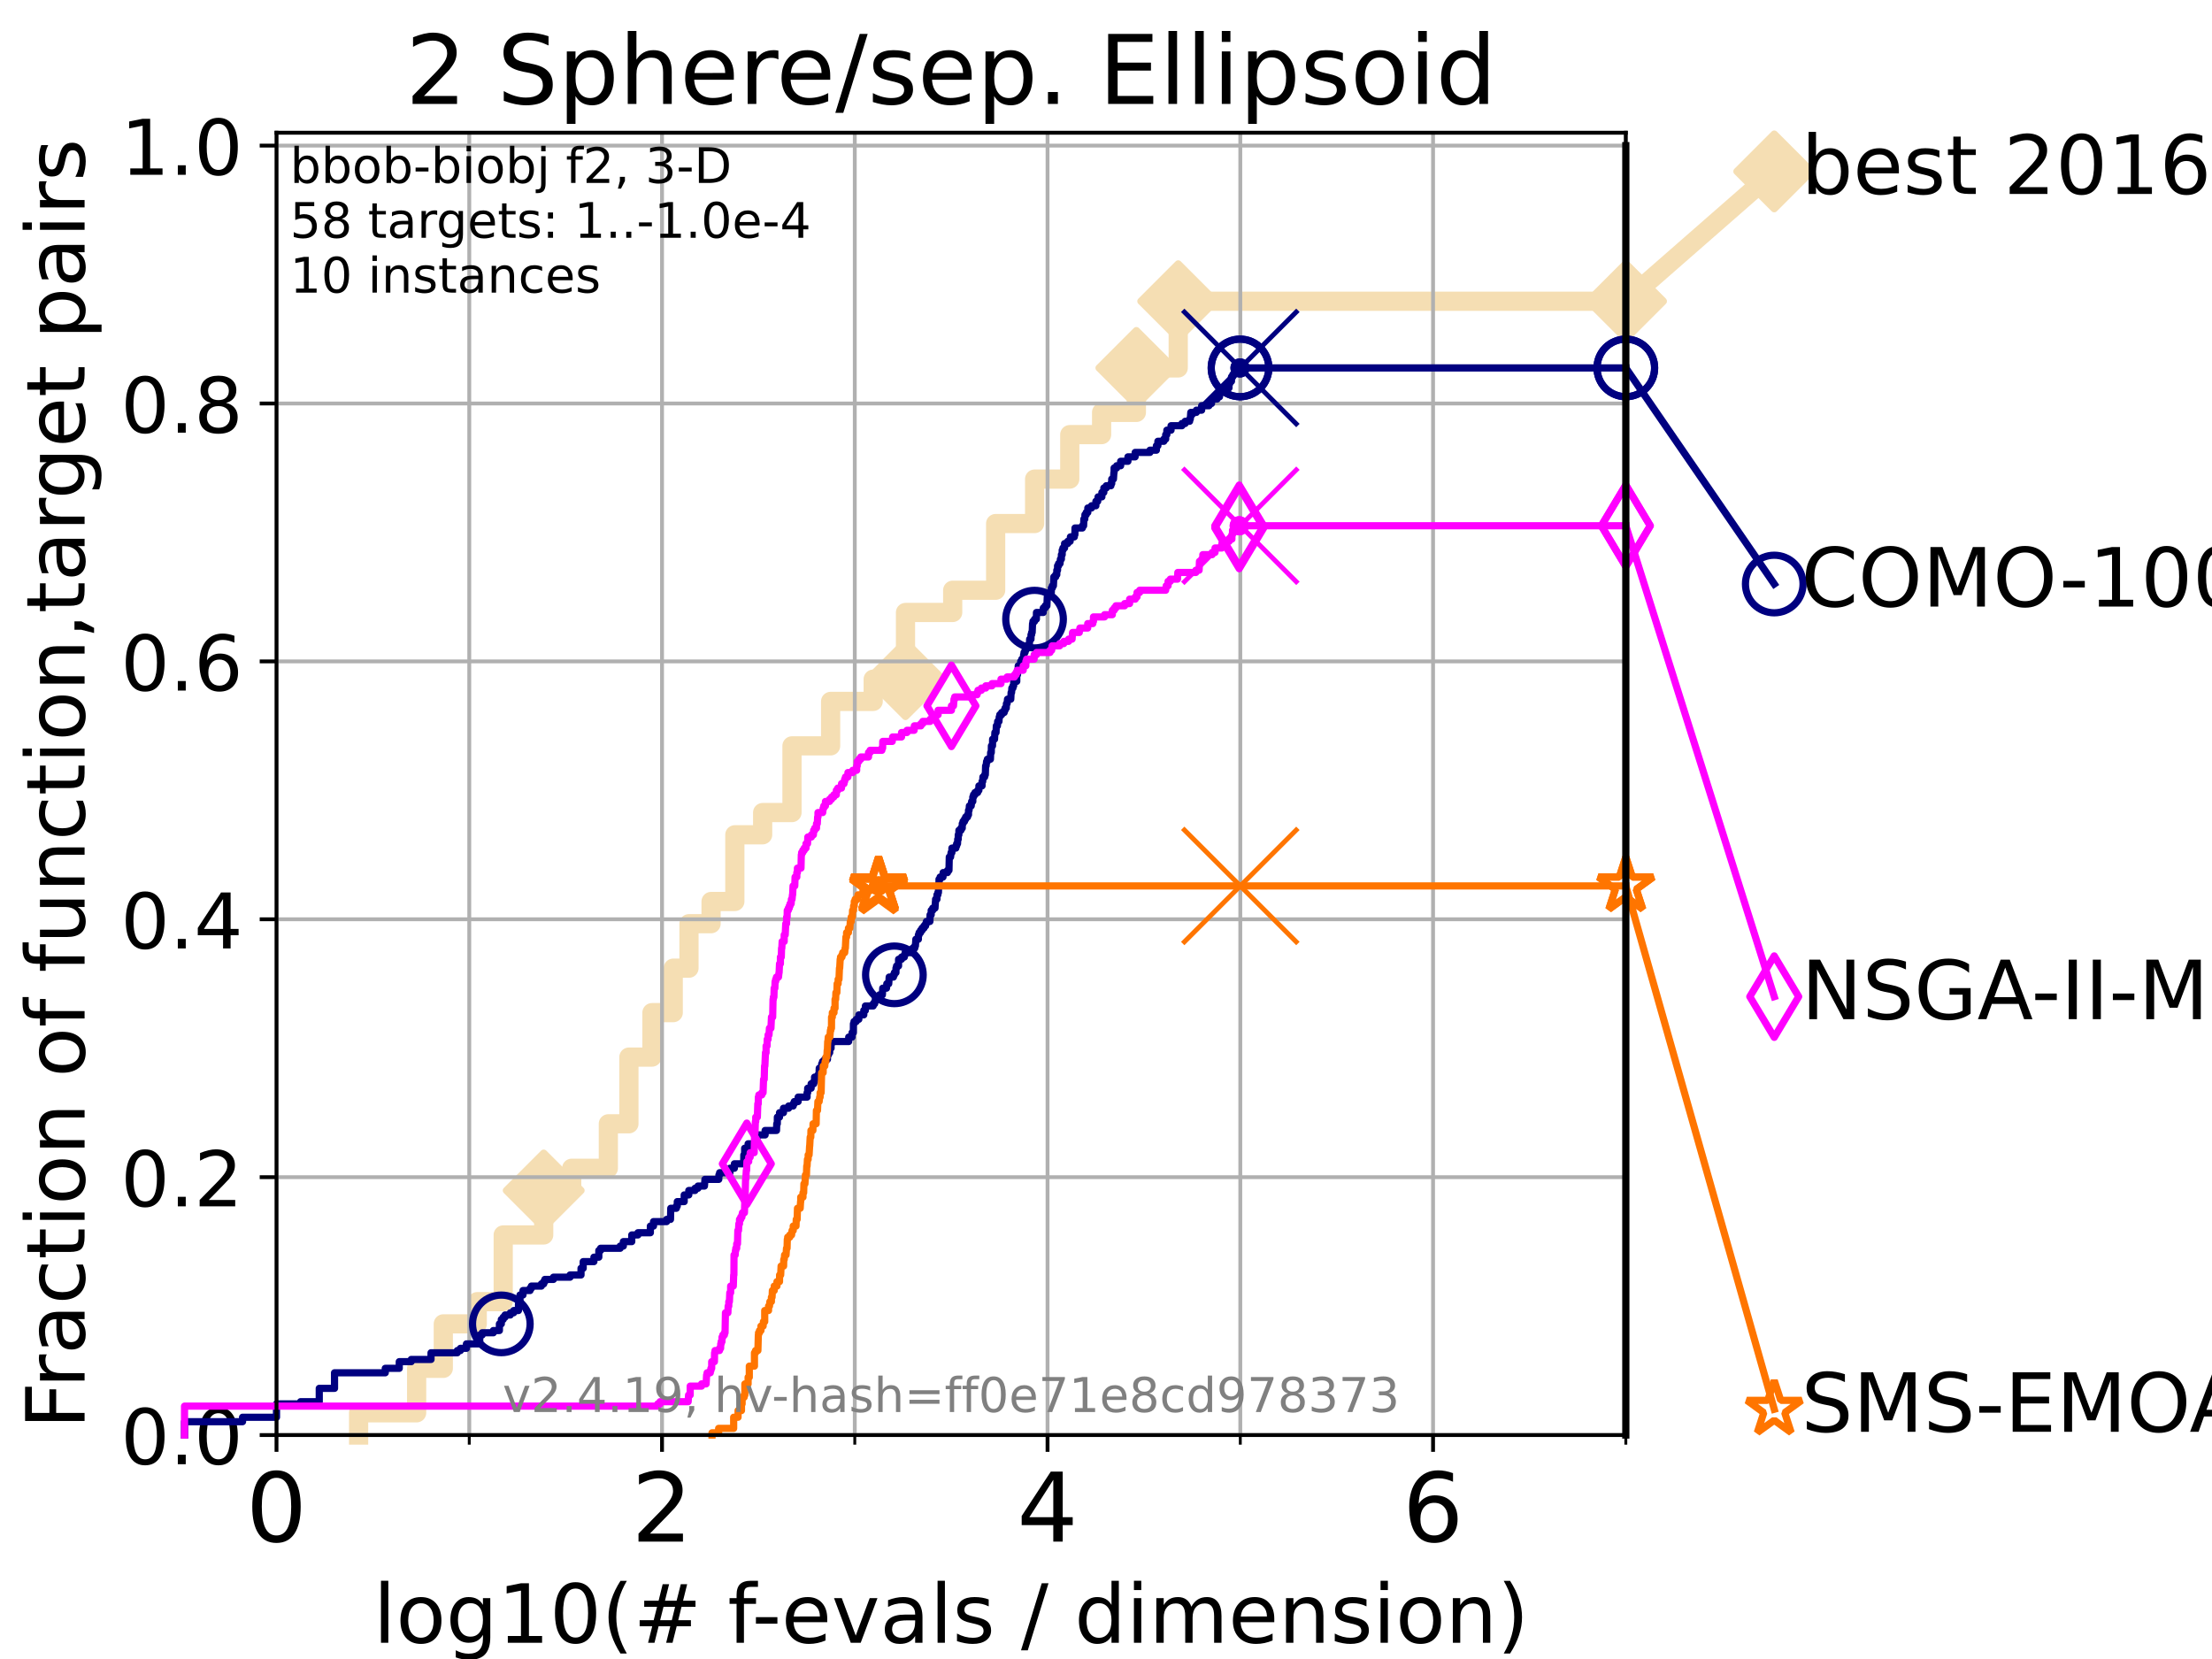 <?xml version="1.0" encoding="utf-8" standalone="no"?>
<!DOCTYPE svg PUBLIC "-//W3C//DTD SVG 1.1//EN"
  "http://www.w3.org/Graphics/SVG/1.1/DTD/svg11.dtd">
<!-- Created with matplotlib (https://matplotlib.org/) -->
<svg height="345.6pt" version="1.1" viewBox="0 0 460.8 345.6" width="460.8pt" xmlns="http://www.w3.org/2000/svg" xmlns:xlink="http://www.w3.org/1999/xlink">
 <defs>
  <style type="text/css">*{stroke-linecap:butt;stroke-linejoin:round;}</style>
 </defs>
 <g id="figure_1">
  <g id="patch_1">
   <path d="M 0 345.6 
L 460.8 345.6 
L 460.8 0 
L 0 0 
z
" style="fill:#ffffff;"/>
  </g>
  <g id="axes_1">
   <g id="patch_2">
    <path d="M 57.6 298.944 
L 338.688 298.944 
L 338.688 27.648 
L 57.6 27.648 
z
" style="fill:#ffffff;"/>
   </g>
   <g id="line2d_1">
    <path d="M 74.705 298.944 
L 74.705 294.313 
L 86.793 294.313 
L 86.793 285.05 
L 92.347 285.05 
L 92.347 275.788 
L 99.418 275.788 
L 99.418 271.157 
L 104.826 271.157 
L 104.826 257.263 
L 113.264 257.263 
L 113.264 248.001 
L 119.097 248.001 
L 119.097 243.37 
L 126.729 243.37 
L 126.729 234.107 
L 131.013 234.107 
L 131.013 220.214 
L 135.813 220.214 
L 135.813 210.951 
L 140.247 210.951 
L 140.247 201.689 
L 143.528 201.689 
L 143.528 192.426 
L 148.129 192.426 
L 148.129 187.795 
L 153.081 187.795 
L 153.081 173.901 
L 158.872 173.901 
L 158.872 169.27 
L 164.986 169.27 
L 164.986 155.377 
L 173.034 155.377 
L 173.034 146.114 
L 181.902 146.114 
L 181.902 141.483 
L 188.631 141.483 
L 188.631 127.589 
L 198.463 127.589 
L 198.463 122.958 
L 207.414 122.958 
L 207.414 109.065 
L 215.529 109.065 
L 215.529 99.802 
L 222.851 99.802 
L 222.851 90.54 
L 229.482 90.54 
L 229.482 85.909 
L 236.729 85.909 
L 236.729 76.646 
L 245.444 76.646 
L 245.444 62.753 
L 338.688 62.753 
" style="fill:none;stroke:#f5deb3;stroke-linecap:square;stroke-width:4;"/>
   </g>
   <g id="line2d_2">
    <defs>
     <path d="M 0 7.778 
L 7.778 0 
L 0 -7.778 
L -7.778 0 
z
" id="m070ae6f71c" style="stroke:#f5deb3;stroke-linejoin:miter;stroke-width:1.5;"/>
    </defs>
    <g>
     <use style="fill:#f5deb3;stroke:#f5deb3;stroke-linejoin:miter;stroke-width:1.5;" x="113.264" xlink:href="#m070ae6f71c" y="248.001"/>
     <use style="fill:#f5deb3;stroke:#f5deb3;stroke-linejoin:miter;stroke-width:1.5;" x="188.631" xlink:href="#m070ae6f71c" y="141.483"/>
     <use style="fill:#f5deb3;stroke:#f5deb3;stroke-linejoin:miter;stroke-width:1.5;" x="236.729" xlink:href="#m070ae6f71c" y="76.646"/>
     <use style="fill:#f5deb3;stroke:#f5deb3;stroke-linejoin:miter;stroke-width:1.5;" x="245.444" xlink:href="#m070ae6f71c" y="62.753"/>
     <use style="fill:#f5deb3;stroke:#f5deb3;stroke-linejoin:miter;stroke-width:1.5;" x="338.688" xlink:href="#m070ae6f71c" y="62.753"/>
    </g>
   </g>
   <g id="line2d_3">
    <path style="fill:none;stroke:#f5deb3;stroke-linecap:square;stroke-width:4;"/>
    <g/>
   </g>
   <g id="line2d_4">
    <path d="M 338.688 62.753 
L 369.608 35.706 
" style="fill:none;stroke:#f5deb3;stroke-linecap:square;stroke-width:4;"/>
    <g>
     <use style="fill:#f5deb3;stroke:#f5deb3;stroke-linejoin:miter;stroke-width:1.5;" x="338.688" xlink:href="#m070ae6f71c" y="62.753"/>
     <use style="fill:#f5deb3;stroke:#f5deb3;stroke-linejoin:miter;stroke-width:1.5;" x="369.608" xlink:href="#m070ae6f71c" y="35.706"/>
    </g>
   </g>
   <g id="matplotlib.axis_1">
    <g id="xtick_1">
     <g id="line2d_5">
      <path clip-path="url(#pad54eee4e3)" d="M 57.6 298.944 
L 57.6 27.648 
" style="fill:none;stroke:#b0b0b0;stroke-linecap:square;stroke-width:0.8;"/>
     </g>
     <g id="line2d_6">
      <defs>
       <path d="M 0 0 
L 0 3.5 
" id="me10199ba5d" style="stroke:#000000;stroke-width:0.8;"/>
      </defs>
      <g>
       <use style="stroke:#000000;stroke-width:0.8;" x="57.6" xlink:href="#me10199ba5d" y="298.944"/>
      </g>
     </g>
     <g id="text_1">
      <!-- 0 -->
      <g transform="translate(51.237 321.141)scale(0.2 -0.2)">
       <defs>
        <path d="M 31.781 66.406 
Q 24.172 66.406 20.328 58.906 
Q 16.5 51.422 16.5 36.375 
Q 16.5 21.391 20.328 13.891 
Q 24.172 6.391 31.781 6.391 
Q 39.453 6.391 43.281 13.891 
Q 47.125 21.391 47.125 36.375 
Q 47.125 51.422 43.281 58.906 
Q 39.453 66.406 31.781 66.406 
z
M 31.781 74.219 
Q 44.047 74.219 50.516 64.516 
Q 56.984 54.828 56.984 36.375 
Q 56.984 17.969 50.516 8.266 
Q 44.047 -1.422 31.781 -1.422 
Q 19.531 -1.422 13.062 8.266 
Q 6.594 17.969 6.594 36.375 
Q 6.594 54.828 13.062 64.516 
Q 19.531 74.219 31.781 74.219 
z
" id="DejaVuSans-48"/>
       </defs>
       <use xlink:href="#DejaVuSans-48"/>
      </g>
     </g>
    </g>
    <g id="xtick_2">
     <g id="line2d_7">
      <path clip-path="url(#pad54eee4e3)" d="M 137.911 298.944 
L 137.911 27.648 
" style="fill:none;stroke:#b0b0b0;stroke-linecap:square;stroke-width:0.8;"/>
     </g>
     <g id="line2d_8">
      <g>
       <use style="stroke:#000000;stroke-width:0.8;" x="137.911" xlink:href="#me10199ba5d" y="298.944"/>
      </g>
     </g>
     <g id="text_2">
      <!-- 2 -->
      <g transform="translate(131.548 321.141)scale(0.2 -0.2)">
       <defs>
        <path d="M 19.188 8.297 
L 53.609 8.297 
L 53.609 0 
L 7.328 0 
L 7.328 8.297 
Q 12.938 14.109 22.625 23.891 
Q 32.328 33.688 34.812 36.531 
Q 39.547 41.844 41.422 45.531 
Q 43.312 49.219 43.312 52.781 
Q 43.312 58.594 39.234 62.25 
Q 35.156 65.922 28.609 65.922 
Q 23.969 65.922 18.812 64.312 
Q 13.672 62.703 7.812 59.422 
L 7.812 69.391 
Q 13.766 71.781 18.938 73 
Q 24.125 74.219 28.422 74.219 
Q 39.75 74.219 46.484 68.547 
Q 53.219 62.891 53.219 53.422 
Q 53.219 48.922 51.531 44.891 
Q 49.859 40.875 45.406 35.406 
Q 44.188 33.984 37.641 27.219 
Q 31.109 20.453 19.188 8.297 
z
" id="DejaVuSans-50"/>
       </defs>
       <use xlink:href="#DejaVuSans-50"/>
      </g>
     </g>
    </g>
    <g id="xtick_3">
     <g id="line2d_9">
      <path clip-path="url(#pad54eee4e3)" d="M 218.222 298.944 
L 218.222 27.648 
" style="fill:none;stroke:#b0b0b0;stroke-linecap:square;stroke-width:0.8;"/>
     </g>
     <g id="line2d_10">
      <g>
       <use style="stroke:#000000;stroke-width:0.8;" x="218.222" xlink:href="#me10199ba5d" y="298.944"/>
      </g>
     </g>
     <g id="text_3">
      <!-- 4 -->
      <g transform="translate(211.859 321.141)scale(0.2 -0.2)">
       <defs>
        <path d="M 37.797 64.312 
L 12.891 25.391 
L 37.797 25.391 
z
M 35.203 72.906 
L 47.609 72.906 
L 47.609 25.391 
L 58.016 25.391 
L 58.016 17.188 
L 47.609 17.188 
L 47.609 0 
L 37.797 0 
L 37.797 17.188 
L 4.891 17.188 
L 4.891 26.703 
z
" id="DejaVuSans-52"/>
       </defs>
       <use xlink:href="#DejaVuSans-52"/>
      </g>
     </g>
    </g>
    <g id="xtick_4">
     <g id="line2d_11">
      <path clip-path="url(#pad54eee4e3)" d="M 298.533 298.944 
L 298.533 27.648 
" style="fill:none;stroke:#b0b0b0;stroke-linecap:square;stroke-width:0.8;"/>
     </g>
     <g id="line2d_12">
      <g>
       <use style="stroke:#000000;stroke-width:0.8;" x="298.533" xlink:href="#me10199ba5d" y="298.944"/>
      </g>
     </g>
     <g id="text_4">
      <!-- 6 -->
      <g transform="translate(292.17 321.141)scale(0.2 -0.2)">
       <defs>
        <path d="M 33.016 40.375 
Q 26.375 40.375 22.484 35.828 
Q 18.609 31.297 18.609 23.391 
Q 18.609 15.531 22.484 10.953 
Q 26.375 6.391 33.016 6.391 
Q 39.656 6.391 43.531 10.953 
Q 47.406 15.531 47.406 23.391 
Q 47.406 31.297 43.531 35.828 
Q 39.656 40.375 33.016 40.375 
z
M 52.594 71.297 
L 52.594 62.312 
Q 48.875 64.062 45.094 64.984 
Q 41.312 65.922 37.594 65.922 
Q 27.828 65.922 22.672 59.328 
Q 17.531 52.734 16.797 39.406 
Q 19.672 43.656 24.016 45.922 
Q 28.375 48.188 33.594 48.188 
Q 44.578 48.188 50.953 41.516 
Q 57.328 34.859 57.328 23.391 
Q 57.328 12.156 50.688 5.359 
Q 44.047 -1.422 33.016 -1.422 
Q 20.359 -1.422 13.672 8.266 
Q 6.984 17.969 6.984 36.375 
Q 6.984 53.656 15.188 63.938 
Q 23.391 74.219 37.203 74.219 
Q 40.922 74.219 44.703 73.484 
Q 48.484 72.75 52.594 71.297 
z
" id="DejaVuSans-54"/>
       </defs>
       <use xlink:href="#DejaVuSans-54"/>
      </g>
     </g>
    </g>
    <g id="xtick_5">
     <g id="line2d_13">
      <path clip-path="url(#pad54eee4e3)" d="M 97.755 298.944 
L 97.755 27.648 
" style="fill:none;stroke:#b0b0b0;stroke-linecap:square;stroke-width:0.8;"/>
     </g>
     <g id="line2d_14">
      <defs>
       <path d="M 0 0 
L 0 2 
" id="m93b34f1665" style="stroke:#000000;stroke-width:0.6;"/>
      </defs>
      <g>
       <use style="stroke:#000000;stroke-width:0.6;" x="97.755" xlink:href="#m93b34f1665" y="298.944"/>
      </g>
     </g>
    </g>
    <g id="xtick_6">
     <g id="line2d_15">
      <path clip-path="url(#pad54eee4e3)" d="M 178.066 298.944 
L 178.066 27.648 
" style="fill:none;stroke:#b0b0b0;stroke-linecap:square;stroke-width:0.8;"/>
     </g>
     <g id="line2d_16">
      <g>
       <use style="stroke:#000000;stroke-width:0.6;" x="178.066" xlink:href="#m93b34f1665" y="298.944"/>
      </g>
     </g>
    </g>
    <g id="xtick_7">
     <g id="line2d_17">
      <path clip-path="url(#pad54eee4e3)" d="M 258.377 298.944 
L 258.377 27.648 
" style="fill:none;stroke:#b0b0b0;stroke-linecap:square;stroke-width:0.8;"/>
     </g>
     <g id="line2d_18">
      <g>
       <use style="stroke:#000000;stroke-width:0.6;" x="258.377" xlink:href="#m93b34f1665" y="298.944"/>
      </g>
     </g>
    </g>
    <g id="xtick_8">
     <g id="line2d_19">
      <path clip-path="url(#pad54eee4e3)" d="M 338.688 298.944 
L 338.688 27.648 
" style="fill:none;stroke:#b0b0b0;stroke-linecap:square;stroke-width:0.8;"/>
     </g>
     <g id="line2d_20">
      <g>
       <use style="stroke:#000000;stroke-width:0.6;" x="338.688" xlink:href="#m93b34f1665" y="298.944"/>
      </g>
     </g>
    </g>
    <g id="text_5">
     <!-- log10(# f-evals / dimension) -->
     <g transform="translate(77.764 342.218)scale(0.17 -0.17)">
      <defs>
       <path d="M 9.422 75.984 
L 18.406 75.984 
L 18.406 0 
L 9.422 0 
z
" id="DejaVuSans-108"/>
       <path d="M 30.609 48.391 
Q 23.391 48.391 19.188 42.75 
Q 14.984 37.109 14.984 27.297 
Q 14.984 17.484 19.156 11.844 
Q 23.344 6.203 30.609 6.203 
Q 37.797 6.203 41.984 11.859 
Q 46.188 17.531 46.188 27.297 
Q 46.188 37.016 41.984 42.703 
Q 37.797 48.391 30.609 48.391 
z
M 30.609 56 
Q 42.328 56 49.016 48.375 
Q 55.719 40.766 55.719 27.297 
Q 55.719 13.875 49.016 6.219 
Q 42.328 -1.422 30.609 -1.422 
Q 18.844 -1.422 12.172 6.219 
Q 5.516 13.875 5.516 27.297 
Q 5.516 40.766 12.172 48.375 
Q 18.844 56 30.609 56 
z
" id="DejaVuSans-111"/>
       <path d="M 45.406 27.984 
Q 45.406 37.75 41.375 43.109 
Q 37.359 48.484 30.078 48.484 
Q 22.859 48.484 18.828 43.109 
Q 14.797 37.75 14.797 27.984 
Q 14.797 18.266 18.828 12.891 
Q 22.859 7.516 30.078 7.516 
Q 37.359 7.516 41.375 12.891 
Q 45.406 18.266 45.406 27.984 
z
M 54.391 6.781 
Q 54.391 -7.172 48.188 -13.984 
Q 42 -20.797 29.203 -20.797 
Q 24.469 -20.797 20.266 -20.094 
Q 16.062 -19.391 12.109 -17.922 
L 12.109 -9.188 
Q 16.062 -11.328 19.922 -12.344 
Q 23.781 -13.375 27.781 -13.375 
Q 36.625 -13.375 41.016 -8.766 
Q 45.406 -4.156 45.406 5.172 
L 45.406 9.625 
Q 42.625 4.781 38.281 2.391 
Q 33.938 0 27.875 0 
Q 17.828 0 11.672 7.656 
Q 5.516 15.328 5.516 27.984 
Q 5.516 40.672 11.672 48.328 
Q 17.828 56 27.875 56 
Q 33.938 56 38.281 53.609 
Q 42.625 51.219 45.406 46.391 
L 45.406 54.688 
L 54.391 54.688 
z
" id="DejaVuSans-103"/>
       <path d="M 12.406 8.297 
L 28.516 8.297 
L 28.516 63.922 
L 10.984 60.406 
L 10.984 69.391 
L 28.422 72.906 
L 38.281 72.906 
L 38.281 8.297 
L 54.391 8.297 
L 54.391 0 
L 12.406 0 
z
" id="DejaVuSans-49"/>
       <path d="M 31 75.875 
Q 24.469 64.656 21.281 53.656 
Q 18.109 42.672 18.109 31.391 
Q 18.109 20.125 21.312 9.062 
Q 24.516 -2 31 -13.188 
L 23.188 -13.188 
Q 15.875 -1.703 12.234 9.375 
Q 8.594 20.453 8.594 31.391 
Q 8.594 42.281 12.203 53.312 
Q 15.828 64.359 23.188 75.875 
z
" id="DejaVuSans-40"/>
       <path d="M 51.125 44 
L 36.922 44 
L 32.812 27.688 
L 47.125 27.688 
z
M 43.797 71.781 
L 38.719 51.516 
L 52.984 51.516 
L 58.109 71.781 
L 65.922 71.781 
L 60.891 51.516 
L 76.125 51.516 
L 76.125 44 
L 58.984 44 
L 54.984 27.688 
L 70.516 27.688 
L 70.516 20.219 
L 53.078 20.219 
L 48 0 
L 40.188 0 
L 45.219 20.219 
L 30.906 20.219 
L 25.875 0 
L 18.016 0 
L 23.094 20.219 
L 7.719 20.219 
L 7.719 27.688 
L 24.906 27.688 
L 29 44 
L 13.281 44 
L 13.281 51.516 
L 30.906 51.516 
L 35.891 71.781 
z
" id="DejaVuSans-35"/>
       <path id="DejaVuSans-32"/>
       <path d="M 37.109 75.984 
L 37.109 68.5 
L 28.516 68.5 
Q 23.688 68.5 21.797 66.547 
Q 19.922 64.594 19.922 59.516 
L 19.922 54.688 
L 34.719 54.688 
L 34.719 47.703 
L 19.922 47.703 
L 19.922 0 
L 10.891 0 
L 10.891 47.703 
L 2.297 47.703 
L 2.297 54.688 
L 10.891 54.688 
L 10.891 58.5 
Q 10.891 67.625 15.141 71.797 
Q 19.391 75.984 28.609 75.984 
z
" id="DejaVuSans-102"/>
       <path d="M 4.891 31.391 
L 31.203 31.391 
L 31.203 23.391 
L 4.891 23.391 
z
" id="DejaVuSans-45"/>
       <path d="M 56.203 29.594 
L 56.203 25.203 
L 14.891 25.203 
Q 15.484 15.922 20.484 11.062 
Q 25.484 6.203 34.422 6.203 
Q 39.594 6.203 44.453 7.469 
Q 49.312 8.734 54.109 11.281 
L 54.109 2.781 
Q 49.266 0.734 44.188 -0.344 
Q 39.109 -1.422 33.891 -1.422 
Q 20.797 -1.422 13.156 6.188 
Q 5.516 13.812 5.516 26.812 
Q 5.516 40.234 12.766 48.109 
Q 20.016 56 32.328 56 
Q 43.359 56 49.781 48.891 
Q 56.203 41.797 56.203 29.594 
z
M 47.219 32.234 
Q 47.125 39.594 43.094 43.984 
Q 39.062 48.391 32.422 48.391 
Q 24.906 48.391 20.391 44.141 
Q 15.875 39.891 15.188 32.172 
z
" id="DejaVuSans-101"/>
       <path d="M 2.984 54.688 
L 12.5 54.688 
L 29.594 8.797 
L 46.688 54.688 
L 56.203 54.688 
L 35.688 0 
L 23.484 0 
z
" id="DejaVuSans-118"/>
       <path d="M 34.281 27.484 
Q 23.391 27.484 19.188 25 
Q 14.984 22.516 14.984 16.5 
Q 14.984 11.719 18.141 8.906 
Q 21.297 6.109 26.703 6.109 
Q 34.188 6.109 38.703 11.406 
Q 43.219 16.703 43.219 25.484 
L 43.219 27.484 
z
M 52.203 31.203 
L 52.203 0 
L 43.219 0 
L 43.219 8.297 
Q 40.141 3.328 35.547 0.953 
Q 30.953 -1.422 24.312 -1.422 
Q 15.922 -1.422 10.953 3.297 
Q 6 8.016 6 15.922 
Q 6 25.141 12.172 29.828 
Q 18.359 34.516 30.609 34.516 
L 43.219 34.516 
L 43.219 35.406 
Q 43.219 41.609 39.141 45 
Q 35.062 48.391 27.688 48.391 
Q 23 48.391 18.547 47.266 
Q 14.109 46.141 10.016 43.891 
L 10.016 52.203 
Q 14.938 54.109 19.578 55.047 
Q 24.219 56 28.609 56 
Q 40.484 56 46.344 49.844 
Q 52.203 43.703 52.203 31.203 
z
" id="DejaVuSans-97"/>
       <path d="M 44.281 53.078 
L 44.281 44.578 
Q 40.484 46.531 36.375 47.5 
Q 32.281 48.484 27.875 48.484 
Q 21.188 48.484 17.844 46.438 
Q 14.5 44.391 14.5 40.281 
Q 14.5 37.156 16.891 35.375 
Q 19.281 33.594 26.516 31.984 
L 29.594 31.297 
Q 39.156 29.25 43.188 25.516 
Q 47.219 21.781 47.219 15.094 
Q 47.219 7.469 41.188 3.016 
Q 35.156 -1.422 24.609 -1.422 
Q 20.219 -1.422 15.453 -0.562 
Q 10.688 0.297 5.422 2 
L 5.422 11.281 
Q 10.406 8.688 15.234 7.391 
Q 20.062 6.109 24.812 6.109 
Q 31.156 6.109 34.562 8.281 
Q 37.984 10.453 37.984 14.406 
Q 37.984 18.062 35.516 20.016 
Q 33.062 21.969 24.703 23.781 
L 21.578 24.516 
Q 13.234 26.266 9.516 29.906 
Q 5.812 33.547 5.812 39.891 
Q 5.812 47.609 11.281 51.797 
Q 16.75 56 26.812 56 
Q 31.781 56 36.172 55.266 
Q 40.578 54.547 44.281 53.078 
z
" id="DejaVuSans-115"/>
       <path d="M 25.391 72.906 
L 33.688 72.906 
L 8.297 -9.281 
L 0 -9.281 
z
" id="DejaVuSans-47"/>
       <path d="M 45.406 46.391 
L 45.406 75.984 
L 54.391 75.984 
L 54.391 0 
L 45.406 0 
L 45.406 8.203 
Q 42.578 3.328 38.25 0.953 
Q 33.938 -1.422 27.875 -1.422 
Q 17.969 -1.422 11.734 6.484 
Q 5.516 14.406 5.516 27.297 
Q 5.516 40.188 11.734 48.094 
Q 17.969 56 27.875 56 
Q 33.938 56 38.25 53.625 
Q 42.578 51.266 45.406 46.391 
z
M 14.797 27.297 
Q 14.797 17.391 18.875 11.75 
Q 22.953 6.109 30.078 6.109 
Q 37.203 6.109 41.297 11.75 
Q 45.406 17.391 45.406 27.297 
Q 45.406 37.203 41.297 42.844 
Q 37.203 48.484 30.078 48.484 
Q 22.953 48.484 18.875 42.844 
Q 14.797 37.203 14.797 27.297 
z
" id="DejaVuSans-100"/>
       <path d="M 9.422 54.688 
L 18.406 54.688 
L 18.406 0 
L 9.422 0 
z
M 9.422 75.984 
L 18.406 75.984 
L 18.406 64.594 
L 9.422 64.594 
z
" id="DejaVuSans-105"/>
       <path d="M 52 44.188 
Q 55.375 50.25 60.062 53.125 
Q 64.75 56 71.094 56 
Q 79.641 56 84.281 50.016 
Q 88.922 44.047 88.922 33.016 
L 88.922 0 
L 79.891 0 
L 79.891 32.719 
Q 79.891 40.578 77.094 44.375 
Q 74.312 48.188 68.609 48.188 
Q 61.625 48.188 57.562 43.547 
Q 53.516 38.922 53.516 30.906 
L 53.516 0 
L 44.484 0 
L 44.484 32.719 
Q 44.484 40.625 41.703 44.406 
Q 38.922 48.188 33.109 48.188 
Q 26.219 48.188 22.156 43.531 
Q 18.109 38.875 18.109 30.906 
L 18.109 0 
L 9.078 0 
L 9.078 54.688 
L 18.109 54.688 
L 18.109 46.188 
Q 21.188 51.219 25.484 53.609 
Q 29.781 56 35.688 56 
Q 41.656 56 45.828 52.969 
Q 50 49.953 52 44.188 
z
" id="DejaVuSans-109"/>
       <path d="M 54.891 33.016 
L 54.891 0 
L 45.906 0 
L 45.906 32.719 
Q 45.906 40.484 42.875 44.328 
Q 39.844 48.188 33.797 48.188 
Q 26.516 48.188 22.312 43.547 
Q 18.109 38.922 18.109 30.906 
L 18.109 0 
L 9.078 0 
L 9.078 54.688 
L 18.109 54.688 
L 18.109 46.188 
Q 21.344 51.125 25.703 53.562 
Q 30.078 56 35.797 56 
Q 45.219 56 50.047 50.172 
Q 54.891 44.344 54.891 33.016 
z
" id="DejaVuSans-110"/>
       <path d="M 8.016 75.875 
L 15.828 75.875 
Q 23.141 64.359 26.781 53.312 
Q 30.422 42.281 30.422 31.391 
Q 30.422 20.453 26.781 9.375 
Q 23.141 -1.703 15.828 -13.188 
L 8.016 -13.188 
Q 14.5 -2 17.703 9.062 
Q 20.906 20.125 20.906 31.391 
Q 20.906 42.672 17.703 53.656 
Q 14.5 64.656 8.016 75.875 
z
" id="DejaVuSans-41"/>
      </defs>
      <use xlink:href="#DejaVuSans-108"/>
      <use x="27.783" xlink:href="#DejaVuSans-111"/>
      <use x="88.965" xlink:href="#DejaVuSans-103"/>
      <use x="152.441" xlink:href="#DejaVuSans-49"/>
      <use x="216.064" xlink:href="#DejaVuSans-48"/>
      <use x="279.688" xlink:href="#DejaVuSans-40"/>
      <use x="318.701" xlink:href="#DejaVuSans-35"/>
      <use x="402.49" xlink:href="#DejaVuSans-32"/>
      <use x="434.277" xlink:href="#DejaVuSans-102"/>
      <use x="463.982" xlink:href="#DejaVuSans-45"/>
      <use x="500.066" xlink:href="#DejaVuSans-101"/>
      <use x="561.59" xlink:href="#DejaVuSans-118"/>
      <use x="620.77" xlink:href="#DejaVuSans-97"/>
      <use x="682.049" xlink:href="#DejaVuSans-108"/>
      <use x="709.832" xlink:href="#DejaVuSans-115"/>
      <use x="761.932" xlink:href="#DejaVuSans-32"/>
      <use x="793.719" xlink:href="#DejaVuSans-47"/>
      <use x="827.41" xlink:href="#DejaVuSans-32"/>
      <use x="859.197" xlink:href="#DejaVuSans-100"/>
      <use x="922.674" xlink:href="#DejaVuSans-105"/>
      <use x="950.457" xlink:href="#DejaVuSans-109"/>
      <use x="1047.869" xlink:href="#DejaVuSans-101"/>
      <use x="1109.393" xlink:href="#DejaVuSans-110"/>
      <use x="1172.771" xlink:href="#DejaVuSans-115"/>
      <use x="1224.871" xlink:href="#DejaVuSans-105"/>
      <use x="1252.654" xlink:href="#DejaVuSans-111"/>
      <use x="1313.836" xlink:href="#DejaVuSans-110"/>
      <use x="1377.215" xlink:href="#DejaVuSans-41"/>
     </g>
    </g>
   </g>
   <g id="matplotlib.axis_2">
    <g id="ytick_1">
     <g id="line2d_21">
      <path clip-path="url(#pad54eee4e3)" d="M 57.6 298.944 
L 338.688 298.944 
" style="fill:none;stroke:#b0b0b0;stroke-linecap:square;stroke-width:0.8;"/>
     </g>
     <g id="line2d_22">
      <defs>
       <path d="M 0 0 
L -3.5 0 
" id="mf193706bf0" style="stroke:#000000;stroke-width:0.8;"/>
      </defs>
      <g>
       <use style="stroke:#000000;stroke-width:0.8;" x="57.6" xlink:href="#mf193706bf0" y="298.944"/>
      </g>
     </g>
     <g id="text_6">
      <!-- 0.0 -->
      <g transform="translate(25.155 305.023)scale(0.16 -0.16)">
       <defs>
        <path d="M 10.688 12.406 
L 21 12.406 
L 21 0 
L 10.688 0 
z
" id="DejaVuSans-46"/>
       </defs>
       <use xlink:href="#DejaVuSans-48"/>
       <use x="63.623" xlink:href="#DejaVuSans-46"/>
       <use x="95.41" xlink:href="#DejaVuSans-48"/>
      </g>
     </g>
    </g>
    <g id="ytick_2">
     <g id="line2d_23">
      <path clip-path="url(#pad54eee4e3)" d="M 57.6 245.222 
L 338.688 245.222 
" style="fill:none;stroke:#b0b0b0;stroke-linecap:square;stroke-width:0.8;"/>
     </g>
     <g id="line2d_24">
      <g>
       <use style="stroke:#000000;stroke-width:0.8;" x="57.6" xlink:href="#mf193706bf0" y="245.222"/>
      </g>
     </g>
     <g id="text_7">
      <!-- 0.2 -->
      <g transform="translate(25.155 251.301)scale(0.16 -0.16)">
       <use xlink:href="#DejaVuSans-48"/>
       <use x="63.623" xlink:href="#DejaVuSans-46"/>
       <use x="95.41" xlink:href="#DejaVuSans-50"/>
      </g>
     </g>
    </g>
    <g id="ytick_3">
     <g id="line2d_25">
      <path clip-path="url(#pad54eee4e3)" d="M 57.6 191.5 
L 338.688 191.5 
" style="fill:none;stroke:#b0b0b0;stroke-linecap:square;stroke-width:0.8;"/>
     </g>
     <g id="line2d_26">
      <g>
       <use style="stroke:#000000;stroke-width:0.8;" x="57.6" xlink:href="#mf193706bf0" y="191.5"/>
      </g>
     </g>
     <g id="text_8">
      <!-- 0.4 -->
      <g transform="translate(25.155 197.579)scale(0.16 -0.16)">
       <use xlink:href="#DejaVuSans-48"/>
       <use x="63.623" xlink:href="#DejaVuSans-46"/>
       <use x="95.41" xlink:href="#DejaVuSans-52"/>
      </g>
     </g>
    </g>
    <g id="ytick_4">
     <g id="line2d_27">
      <path clip-path="url(#pad54eee4e3)" d="M 57.6 137.778 
L 338.688 137.778 
" style="fill:none;stroke:#b0b0b0;stroke-linecap:square;stroke-width:0.8;"/>
     </g>
     <g id="line2d_28">
      <g>
       <use style="stroke:#000000;stroke-width:0.8;" x="57.6" xlink:href="#mf193706bf0" y="137.778"/>
      </g>
     </g>
     <g id="text_9">
      <!-- 0.6 -->
      <g transform="translate(25.155 143.857)scale(0.16 -0.16)">
       <use xlink:href="#DejaVuSans-48"/>
       <use x="63.623" xlink:href="#DejaVuSans-46"/>
       <use x="95.41" xlink:href="#DejaVuSans-54"/>
      </g>
     </g>
    </g>
    <g id="ytick_5">
     <g id="line2d_29">
      <path clip-path="url(#pad54eee4e3)" d="M 57.6 84.056 
L 338.688 84.056 
" style="fill:none;stroke:#b0b0b0;stroke-linecap:square;stroke-width:0.8;"/>
     </g>
     <g id="line2d_30">
      <g>
       <use style="stroke:#000000;stroke-width:0.8;" x="57.6" xlink:href="#mf193706bf0" y="84.056"/>
      </g>
     </g>
     <g id="text_10">
      <!-- 0.8 -->
      <g transform="translate(25.155 90.135)scale(0.16 -0.16)">
       <defs>
        <path d="M 31.781 34.625 
Q 24.75 34.625 20.719 30.859 
Q 16.703 27.094 16.703 20.516 
Q 16.703 13.922 20.719 10.156 
Q 24.75 6.391 31.781 6.391 
Q 38.812 6.391 42.859 10.172 
Q 46.922 13.969 46.922 20.516 
Q 46.922 27.094 42.891 30.859 
Q 38.875 34.625 31.781 34.625 
z
M 21.922 38.812 
Q 15.578 40.375 12.031 44.719 
Q 8.5 49.078 8.5 55.328 
Q 8.5 64.062 14.719 69.141 
Q 20.953 74.219 31.781 74.219 
Q 42.672 74.219 48.875 69.141 
Q 55.078 64.062 55.078 55.328 
Q 55.078 49.078 51.531 44.719 
Q 48 40.375 41.703 38.812 
Q 48.828 37.156 52.797 32.312 
Q 56.781 27.484 56.781 20.516 
Q 56.781 9.906 50.312 4.234 
Q 43.844 -1.422 31.781 -1.422 
Q 19.734 -1.422 13.25 4.234 
Q 6.781 9.906 6.781 20.516 
Q 6.781 27.484 10.781 32.312 
Q 14.797 37.156 21.922 38.812 
z
M 18.312 54.391 
Q 18.312 48.734 21.844 45.562 
Q 25.391 42.391 31.781 42.391 
Q 38.141 42.391 41.719 45.562 
Q 45.312 48.734 45.312 54.391 
Q 45.312 60.062 41.719 63.234 
Q 38.141 66.406 31.781 66.406 
Q 25.391 66.406 21.844 63.234 
Q 18.312 60.062 18.312 54.391 
z
" id="DejaVuSans-56"/>
       </defs>
       <use xlink:href="#DejaVuSans-48"/>
       <use x="63.623" xlink:href="#DejaVuSans-46"/>
       <use x="95.41" xlink:href="#DejaVuSans-56"/>
      </g>
     </g>
    </g>
    <g id="ytick_6">
     <g id="line2d_31">
      <path clip-path="url(#pad54eee4e3)" d="M 57.6 30.334 
L 338.688 30.334 
" style="fill:none;stroke:#b0b0b0;stroke-linecap:square;stroke-width:0.8;"/>
     </g>
     <g id="line2d_32">
      <g>
       <use style="stroke:#000000;stroke-width:0.8;" x="57.6" xlink:href="#mf193706bf0" y="30.334"/>
      </g>
     </g>
     <g id="text_11">
      <!-- 1.0 -->
      <g transform="translate(25.155 36.413)scale(0.16 -0.16)">
       <use xlink:href="#DejaVuSans-49"/>
       <use x="63.623" xlink:href="#DejaVuSans-46"/>
       <use x="95.41" xlink:href="#DejaVuSans-48"/>
      </g>
     </g>
    </g>
    <g id="text_12">
     <!-- Fraction of function,target pairs -->
     <g transform="translate(17.62 297.681)rotate(-90)scale(0.17 -0.17)">
      <defs>
       <path d="M 9.812 72.906 
L 51.703 72.906 
L 51.703 64.594 
L 19.672 64.594 
L 19.672 43.109 
L 48.578 43.109 
L 48.578 34.812 
L 19.672 34.812 
L 19.672 0 
L 9.812 0 
z
" id="DejaVuSans-70"/>
       <path d="M 41.109 46.297 
Q 39.594 47.172 37.812 47.578 
Q 36.031 48 33.891 48 
Q 26.266 48 22.188 43.047 
Q 18.109 38.094 18.109 28.812 
L 18.109 0 
L 9.078 0 
L 9.078 54.688 
L 18.109 54.688 
L 18.109 46.188 
Q 20.953 51.172 25.484 53.578 
Q 30.031 56 36.531 56 
Q 37.453 56 38.578 55.875 
Q 39.703 55.766 41.062 55.516 
z
" id="DejaVuSans-114"/>
       <path d="M 48.781 52.594 
L 48.781 44.188 
Q 44.969 46.297 41.141 47.344 
Q 37.312 48.391 33.406 48.391 
Q 24.656 48.391 19.812 42.844 
Q 14.984 37.312 14.984 27.297 
Q 14.984 17.281 19.812 11.734 
Q 24.656 6.203 33.406 6.203 
Q 37.312 6.203 41.141 7.25 
Q 44.969 8.297 48.781 10.406 
L 48.781 2.094 
Q 45.016 0.344 40.984 -0.531 
Q 36.969 -1.422 32.422 -1.422 
Q 20.062 -1.422 12.781 6.344 
Q 5.516 14.109 5.516 27.297 
Q 5.516 40.672 12.859 48.328 
Q 20.219 56 33.016 56 
Q 37.156 56 41.109 55.141 
Q 45.062 54.297 48.781 52.594 
z
" id="DejaVuSans-99"/>
       <path d="M 18.312 70.219 
L 18.312 54.688 
L 36.812 54.688 
L 36.812 47.703 
L 18.312 47.703 
L 18.312 18.016 
Q 18.312 11.328 20.141 9.422 
Q 21.969 7.516 27.594 7.516 
L 36.812 7.516 
L 36.812 0 
L 27.594 0 
Q 17.188 0 13.234 3.875 
Q 9.281 7.766 9.281 18.016 
L 9.281 47.703 
L 2.688 47.703 
L 2.688 54.688 
L 9.281 54.688 
L 9.281 70.219 
z
" id="DejaVuSans-116"/>
       <path d="M 8.5 21.578 
L 8.5 54.688 
L 17.484 54.688 
L 17.484 21.922 
Q 17.484 14.156 20.5 10.266 
Q 23.531 6.391 29.594 6.391 
Q 36.859 6.391 41.078 11.031 
Q 45.312 15.672 45.312 23.688 
L 45.312 54.688 
L 54.297 54.688 
L 54.297 0 
L 45.312 0 
L 45.312 8.406 
Q 42.047 3.422 37.719 1 
Q 33.406 -1.422 27.688 -1.422 
Q 18.266 -1.422 13.375 4.438 
Q 8.5 10.297 8.5 21.578 
z
M 31.109 56 
z
" id="DejaVuSans-117"/>
       <path d="M 11.719 12.406 
L 22.016 12.406 
L 22.016 4 
L 14.016 -11.625 
L 7.719 -11.625 
L 11.719 4 
z
" id="DejaVuSans-44"/>
       <path d="M 18.109 8.203 
L 18.109 -20.797 
L 9.078 -20.797 
L 9.078 54.688 
L 18.109 54.688 
L 18.109 46.391 
Q 20.953 51.266 25.266 53.625 
Q 29.594 56 35.594 56 
Q 45.562 56 51.781 48.094 
Q 58.016 40.188 58.016 27.297 
Q 58.016 14.406 51.781 6.484 
Q 45.562 -1.422 35.594 -1.422 
Q 29.594 -1.422 25.266 0.953 
Q 20.953 3.328 18.109 8.203 
z
M 48.688 27.297 
Q 48.688 37.203 44.609 42.844 
Q 40.531 48.484 33.406 48.484 
Q 26.266 48.484 22.188 42.844 
Q 18.109 37.203 18.109 27.297 
Q 18.109 17.391 22.188 11.75 
Q 26.266 6.109 33.406 6.109 
Q 40.531 6.109 44.609 11.75 
Q 48.688 17.391 48.688 27.297 
z
" id="DejaVuSans-112"/>
      </defs>
      <use xlink:href="#DejaVuSans-70"/>
      <use x="50.27" xlink:href="#DejaVuSans-114"/>
      <use x="91.383" xlink:href="#DejaVuSans-97"/>
      <use x="152.662" xlink:href="#DejaVuSans-99"/>
      <use x="207.643" xlink:href="#DejaVuSans-116"/>
      <use x="246.852" xlink:href="#DejaVuSans-105"/>
      <use x="274.635" xlink:href="#DejaVuSans-111"/>
      <use x="335.816" xlink:href="#DejaVuSans-110"/>
      <use x="399.195" xlink:href="#DejaVuSans-32"/>
      <use x="430.982" xlink:href="#DejaVuSans-111"/>
      <use x="492.164" xlink:href="#DejaVuSans-102"/>
      <use x="527.369" xlink:href="#DejaVuSans-32"/>
      <use x="559.156" xlink:href="#DejaVuSans-102"/>
      <use x="594.361" xlink:href="#DejaVuSans-117"/>
      <use x="657.74" xlink:href="#DejaVuSans-110"/>
      <use x="721.119" xlink:href="#DejaVuSans-99"/>
      <use x="776.1" xlink:href="#DejaVuSans-116"/>
      <use x="815.309" xlink:href="#DejaVuSans-105"/>
      <use x="843.092" xlink:href="#DejaVuSans-111"/>
      <use x="904.273" xlink:href="#DejaVuSans-110"/>
      <use x="967.652" xlink:href="#DejaVuSans-44"/>
      <use x="999.439" xlink:href="#DejaVuSans-116"/>
      <use x="1038.648" xlink:href="#DejaVuSans-97"/>
      <use x="1099.928" xlink:href="#DejaVuSans-114"/>
      <use x="1139.291" xlink:href="#DejaVuSans-103"/>
      <use x="1202.768" xlink:href="#DejaVuSans-101"/>
      <use x="1264.291" xlink:href="#DejaVuSans-116"/>
      <use x="1303.5" xlink:href="#DejaVuSans-32"/>
      <use x="1335.287" xlink:href="#DejaVuSans-112"/>
      <use x="1398.764" xlink:href="#DejaVuSans-97"/>
      <use x="1460.043" xlink:href="#DejaVuSans-105"/>
      <use x="1487.826" xlink:href="#DejaVuSans-114"/>
      <use x="1528.939" xlink:href="#DejaVuSans-115"/>
     </g>
    </g>
   </g>
   <g id="line2d_33">
    <defs>
     <path d="M 0 1.5 
C 0.398 1.5 0.779 1.342 1.061 1.061 
C 1.342 0.779 1.5 0.398 1.5 0 
C 1.5 -0.398 1.342 -0.779 1.061 -1.061 
C 0.779 -1.342 0.398 -1.5 0 -1.5 
C -0.398 -1.5 -0.779 -1.342 -1.061 -1.061 
C -1.342 -0.779 -1.5 -0.398 -1.5 0 
C -1.5 0.398 -1.342 0.779 -1.061 1.061 
C -0.779 1.342 -0.398 1.5 0 1.5 
z
" id="m7c5de5cc7a" style="stroke:#f5deb3;"/>
    </defs>
    <g>
     <use style="fill:#f5deb3;stroke:#f5deb3;" x="245.444" xlink:href="#m7c5de5cc7a" y="62.753"/>
     <use style="fill:#f5deb3;stroke:#f5deb3;" x="245.444" xlink:href="#m7c5de5cc7a" y="62.753"/>
    </g>
   </g>
   <g id="line2d_34">
    <defs>
     <path d="M 0 1.5 
C 0.398 1.5 0.779 1.342 1.061 1.061 
C 1.342 0.779 1.5 0.398 1.5 0 
C 1.5 -0.398 1.342 -0.779 1.061 -1.061 
C 0.779 -1.342 0.398 -1.5 0 -1.5 
C -0.398 -1.5 -0.779 -1.342 -1.061 -1.061 
C -1.342 -0.779 -1.5 -0.398 -1.5 0 
C -1.5 0.398 -1.342 0.779 -1.061 1.061 
C -0.779 1.342 -0.398 1.5 0 1.5 
z
" id="mab2444c243" style="stroke:#000080;"/>
    </defs>
    <g>
     <use style="fill:#000080;stroke:#000080;" x="258.318" xlink:href="#mab2444c243" y="76.646"/>
     <use style="fill:#000080;stroke:#000080;" x="258.318" xlink:href="#mab2444c243" y="76.646"/>
    </g>
   </g>
   <g id="line2d_35">
    <path d="M 38.441 298.944 
L 38.441 296.165 
L 50.529 296.165 
L 50.529 295.239 
L 57.6 295.239 
L 57.6 292.46 
L 62.617 292.46 
L 62.617 291.997 
L 66.508 291.997 
L 66.508 289.218 
L 69.688 289.218 
L 69.688 285.977 
L 80.259 285.977 
L 80.259 285.05 
L 83.172 285.05 
L 83.172 283.661 
L 85.667 283.661 
L 85.667 283.198 
L 89.79 283.198 
L 89.79 281.809 
L 95.26 281.809 
L 95.26 281.345 
L 95.918 281.345 
L 95.918 280.882 
L 97.164 280.882 
L 97.164 279.956 
L 99.938 279.956 
L 99.938 278.104 
L 100.444 278.104 
L 100.444 277.64 
L 102.772 277.64 
L 102.772 277.177 
L 104.034 277.177 
L 104.034 275.788 
L 104.435 275.788 
L 104.435 274.862 
L 104.826 274.862 
L 104.826 274.399 
L 105.21 274.399 
L 105.21 273.935 
L 106.312 273.935 
L 106.312 273.472 
L 107.009 273.472 
L 107.009 273.009 
L 108.006 273.009 
L 108.006 271.62 
L 108.326 271.62 
L 108.326 269.767 
L 108.949 269.767 
L 108.949 268.841 
L 110.415 268.841 
L 110.415 268.378 
L 110.694 268.378 
L 110.694 267.915 
L 112.779 267.915 
L 112.779 267.452 
L 113.264 267.452 
L 113.264 266.989 
L 113.501 266.989 
L 113.501 266.526 
L 115.291 266.526 
L 115.291 266.062 
L 118.752 266.062 
L 118.752 265.599 
L 121.037 265.599 
L 121.037 264.21 
L 121.49 264.21 
L 121.49 262.821 
L 123.725 262.821 
L 123.725 261.894 
L 124.744 261.894 
L 124.744 260.505 
L 125.111 260.505 
L 125.111 260.042 
L 129.195 260.042 
L 129.195 259.579 
L 129.853 259.579 
L 129.853 258.653 
L 131.607 258.653 
L 131.607 257.263 
L 132.894 257.263 
L 132.894 256.8 
L 135.482 256.8 
L 135.482 255.411 
L 136.138 255.411 
L 136.138 254.484 
L 138.872 254.484 
L 138.872 254.021 
L 139.678 254.021 
L 139.731 251.706 
L 140.896 251.706 
L 140.896 251.243 
L 141.09 251.243 
L 141.09 250.316 
L 142.531 250.316 
L 142.531 248.927 
L 143.486 248.927 
L 143.486 248.001 
L 144.787 248.001 
L 144.787 247.538 
L 145.403 247.538 
L 145.403 247.075 
L 146.749 247.075 
L 146.854 245.685 
L 149.735 245.685 
L 149.765 244.759 
L 149.911 244.759 
L 149.911 244.296 
L 152.053 244.296 
L 152.053 243.37 
L 152.984 243.37 
L 152.984 242.443 
L 154.928 242.443 
L 154.95 240.591 
L 155.124 240.591 
L 155.124 239.201 
L 155.846 239.201 
L 155.846 238.275 
L 157.604 238.275 
L 157.698 236.423 
L 159.389 236.423 
L 159.389 235.496 
L 161.764 235.496 
L 161.809 234.107 
L 161.926 234.107 
L 161.941 232.718 
L 162.389 232.718 
L 162.389 231.792 
L 163.212 231.792 
L 163.212 230.865 
L 164.282 230.865 
L 164.282 230.402 
L 165.23 230.402 
L 165.23 229.939 
L 165.459 229.939 
L 165.459 229.476 
L 166.267 229.476 
L 166.267 228.55 
L 168.13 228.55 
L 168.13 227.623 
L 168.253 227.623 
L 168.253 226.697 
L 168.973 226.697 
L 168.973 225.771 
L 169.513 225.771 
L 169.513 225.308 
L 169.683 225.308 
L 169.683 224.382 
L 170.401 224.382 
L 170.401 223.918 
L 170.616 223.918 
L 170.661 222.529 
L 171.177 222.529 
L 171.177 221.603 
L 171.349 221.603 
L 171.349 221.14 
L 171.788 221.14 
L 171.788 220.677 
L 172.378 220.677 
L 172.378 219.75 
L 172.586 219.75 
L 172.586 219.287 
L 172.839 219.287 
L 172.839 218.361 
L 173.127 218.361 
L 173.127 217.435 
L 173.257 217.435 
L 173.257 216.972 
L 176.801 216.972 
L 176.801 216.045 
L 177.499 216.045 
L 177.499 215.119 
L 177.767 215.119 
L 177.785 213.267 
L 177.909 213.267 
L 177.909 212.804 
L 178.372 212.804 
L 178.372 212.34 
L 178.912 212.34 
L 178.912 211.414 
L 179.944 211.414 
L 179.944 210.488 
L 180.275 210.488 
L 180.275 209.562 
L 181.902 209.562 
L 181.902 209.099 
L 182.212 209.099 
L 182.212 208.635 
L 182.362 208.635 
L 182.362 207.709 
L 183.209 207.709 
L 183.209 207.246 
L 183.817 207.246 
L 183.888 205.857 
L 184.678 205.857 
L 184.734 204.931 
L 185.141 204.931 
L 185.234 203.541 
L 186.117 203.541 
L 186.117 203.078 
L 186.317 203.078 
L 186.317 202.615 
L 186.644 202.615 
L 186.644 201.689 
L 186.768 201.689 
L 186.768 201.226 
L 187.186 201.226 
L 187.186 199.836 
L 187.809 199.836 
L 187.809 199.373 
L 188.391 199.373 
L 188.391 198.91 
L 188.557 198.91 
L 188.557 198.447 
L 190.134 198.447 
L 190.134 197.521 
L 190.559 197.521 
L 190.559 197.057 
L 190.701 197.057 
L 190.785 195.668 
L 191.315 195.668 
L 191.315 194.742 
L 191.467 194.742 
L 191.467 194.279 
L 191.766 194.279 
L 191.766 193.816 
L 192.081 193.816 
L 192.081 193.353 
L 192.472 193.353 
L 192.472 192.889 
L 192.815 192.889 
L 192.815 192.426 
L 192.986 192.426 
L 192.986 191.963 
L 193.715 191.963 
L 193.75 190.574 
L 193.983 190.574 
L 193.983 189.648 
L 194.3 189.648 
L 194.3 189.184 
L 194.777 189.184 
L 194.868 187.795 
L 194.894 187.795 
L 194.894 187.332 
L 195.182 187.332 
L 195.182 186.406 
L 195.373 186.406 
L 195.373 185.943 
L 195.491 185.943 
L 195.546 184.09 
L 195.61 184.09 
L 195.61 183.164 
L 195.845 183.164 
L 195.845 182.701 
L 196.443 182.701 
L 196.469 181.775 
L 197.38 181.775 
L 197.38 181.311 
L 197.688 181.311 
L 197.752 178.533 
L 198.023 178.533 
L 198.126 177.606 
L 198.298 177.606 
L 198.298 176.68 
L 199.12 176.68 
L 199.12 176.217 
L 199.291 176.217 
L 199.291 175.754 
L 199.471 175.754 
L 199.51 174.828 
L 199.62 174.828 
L 199.62 173.901 
L 199.755 173.901 
L 199.755 172.975 
L 200.179 172.975 
L 200.179 172.512 
L 200.452 172.512 
L 200.456 171.586 
L 200.61 171.586 
L 200.61 171.123 
L 200.922 171.123 
L 200.922 170.66 
L 201.163 170.66 
L 201.163 170.196 
L 201.55 170.196 
L 201.55 169.733 
L 201.756 169.733 
L 201.756 168.807 
L 201.874 168.807 
L 201.939 167.881 
L 202.322 167.881 
L 202.411 166.955 
L 202.652 166.955 
L 202.652 166.028 
L 202.799 166.028 
L 202.799 165.565 
L 203.104 165.565 
L 203.104 165.102 
L 203.66 165.102 
L 203.66 164.639 
L 203.922 164.639 
L 203.922 163.713 
L 204.579 163.713 
L 204.579 162.787 
L 204.716 162.787 
L 204.757 161.86 
L 205.115 161.86 
L 205.115 161.397 
L 205.262 161.397 
L 205.321 159.545 
L 205.428 159.545 
L 205.523 158.618 
L 205.687 158.618 
L 205.687 158.155 
L 206.325 158.155 
L 206.37 156.766 
L 206.504 156.766 
L 206.526 155.377 
L 206.756 155.377 
L 206.78 153.987 
L 207.181 153.987 
L 207.253 152.598 
L 207.493 152.598 
L 207.553 151.209 
L 207.785 151.209 
L 207.829 150.282 
L 208.107 150.282 
L 208.155 149.356 
L 208.272 149.356 
L 208.272 148.893 
L 208.662 148.893 
L 208.662 148.43 
L 209.188 148.43 
L 209.188 147.967 
L 209.372 147.967 
L 209.372 147.504 
L 209.625 147.504 
L 209.656 146.577 
L 209.801 146.577 
L 209.883 145.651 
L 210.563 145.651 
L 210.632 144.262 
L 210.732 144.262 
L 210.789 143.336 
L 211.011 143.336 
L 211.011 142.872 
L 211.169 142.872 
L 211.169 141.946 
L 211.812 141.946 
L 211.814 140.557 
L 211.967 140.557 
L 211.967 139.631 
L 212.115 139.631 
L 212.115 138.704 
L 212.602 138.704 
L 212.627 137.778 
L 212.863 137.778 
L 212.863 137.315 
L 213.191 137.315 
L 213.236 136.389 
L 213.322 136.389 
L 213.322 135.926 
L 213.531 135.926 
L 213.531 135.462 
L 213.716 135.462 
L 213.716 134.536 
L 214.426 134.536 
L 214.497 133.147 
L 214.776 133.147 
L 214.776 132.221 
L 214.903 132.221 
L 214.903 131.757 
L 215.02 131.757 
L 215.099 129.905 
L 215.179 129.905 
L 215.179 129.442 
L 215.517 129.442 
L 215.517 128.979 
L 215.897 128.979 
L 215.916 127.589 
L 217.328 127.589 
L 217.336 126.663 
L 217.722 126.663 
L 217.722 126.2 
L 218.091 126.2 
L 218.167 124.348 
L 218.676 124.348 
L 218.76 123.421 
L 219.008 123.421 
L 219.008 122.495 
L 219.219 122.495 
L 219.219 122.032 
L 219.444 122.032 
L 219.527 120.179 
L 219.913 120.179 
L 219.913 119.716 
L 220.15 119.716 
L 220.15 118.79 
L 220.307 118.79 
L 220.307 117.864 
L 220.523 117.864 
L 220.523 117.401 
L 220.823 117.401 
L 220.901 116.475 
L 221.106 116.475 
L 221.106 115.548 
L 221.273 115.548 
L 221.273 114.622 
L 221.428 114.622 
L 221.428 114.159 
L 221.768 114.159 
L 221.768 113.233 
L 222.427 113.233 
L 222.427 112.77 
L 222.93 112.77 
L 222.989 111.843 
L 223.8 111.843 
L 223.8 111.38 
L 223.921 111.38 
L 223.943 109.991 
L 225.48 109.991 
L 225.48 109.528 
L 225.736 109.528 
L 225.784 108.138 
L 225.979 108.138 
L 226.014 107.212 
L 226.283 107.212 
L 226.283 106.749 
L 226.61 106.749 
L 226.61 105.823 
L 227.384 105.823 
L 227.384 105.36 
L 228.294 105.36 
L 228.294 104.433 
L 228.677 104.433 
L 228.748 103.507 
L 229.544 103.507 
L 229.544 102.581 
L 229.945 102.581 
L 229.945 101.655 
L 230.454 101.655 
L 230.454 101.192 
L 231.419 101.192 
L 231.419 100.728 
L 231.592 100.728 
L 231.592 99.802 
L 231.95 99.802 
L 232.045 98.413 
L 232.087 98.413 
L 232.087 97.487 
L 232.62 97.487 
L 232.62 97.023 
L 233.449 97.023 
L 233.449 96.097 
L 234.969 96.097 
L 234.969 95.171 
L 236.463 95.171 
L 236.48 94.245 
L 239.557 94.245 
L 239.557 93.782 
L 240.898 93.782 
L 240.898 92.855 
L 241.208 92.855 
L 241.208 91.929 
L 242.454 91.929 
L 242.454 91.466 
L 242.835 91.466 
L 242.835 90.54 
L 243.075 90.54 
L 243.075 89.614 
L 243.95 89.614 
L 243.95 88.687 
L 246.212 88.687 
L 246.212 88.224 
L 246.895 88.224 
L 246.895 87.761 
L 247.819 87.761 
L 247.819 87.298 
L 247.962 87.298 
L 248.064 85.909 
L 249.223 85.909 
L 249.223 85.445 
L 250.327 85.445 
L 250.327 84.519 
L 251.85 84.519 
L 251.85 84.056 
L 252.386 84.056 
L 252.386 83.13 
L 253.537 83.13 
L 253.537 82.667 
L 254.047 82.667 
L 254.047 81.74 
L 254.671 81.74 
L 254.671 80.814 
L 256.022 80.814 
L 256.022 79.888 
L 256.2 79.888 
L 256.2 79.425 
L 256.54 79.425 
L 256.54 78.499 
L 256.814 78.499 
L 256.814 78.036 
L 257.189 78.036 
L 257.189 77.572 
L 258.213 77.572 
L 258.318 76.646 
L 338.688 76.646 
L 338.688 76.646 
" style="fill:none;stroke:#000080;stroke-linecap:square;stroke-width:1.5;"/>
   </g>
   <g id="line2d_36">
    <defs>
     <path d="M 0 6 
C 1.591 6 3.117 5.368 4.243 4.243 
C 5.368 3.117 6 1.591 6 0 
C 6 -1.591 5.368 -3.117 4.243 -4.243 
C 3.117 -5.368 1.591 -6 0 -6 
C -1.591 -6 -3.117 -5.368 -4.243 -4.243 
C -5.368 -3.117 -6 -1.591 -6 0 
C -6 1.591 -5.368 3.117 -4.243 4.243 
C -3.117 5.368 -1.591 6 0 6 
z
" id="m89e0baac55" style="stroke:#000080;stroke-width:1.5;"/>
    </defs>
    <g>
     <use style="fill-opacity:0;stroke:#000080;stroke-width:1.5;" x="104.435" xlink:href="#m89e0baac55" y="275.788"/>
     <use style="fill-opacity:0;stroke:#000080;stroke-width:1.5;" x="186.317" xlink:href="#m89e0baac55" y="203.078"/>
     <use style="fill-opacity:0;stroke:#000080;stroke-width:1.5;" x="215.517" xlink:href="#m89e0baac55" y="128.979"/>
     <use style="fill-opacity:0;stroke:#000080;stroke-width:1.5;" x="258.318" xlink:href="#m89e0baac55" y="76.646"/>
     <use style="fill-opacity:0;stroke:#000080;stroke-width:1.5;" x="258.318" xlink:href="#m89e0baac55" y="76.646"/>
     <use style="fill-opacity:0;stroke:#000080;stroke-width:1.5;" x="338.688" xlink:href="#m89e0baac55" y="76.646"/>
    </g>
   </g>
   <g id="line2d_37">
    <path style="fill:none;stroke:#000080;stroke-linecap:square;stroke-width:1.5;"/>
    <g/>
   </g>
   <g id="line2d_38">
    <path clip-path="url(#pad54eee4e3)" d="M 258.378 76.646 
" style="fill:none;stroke:#000080;stroke-linecap:square;stroke-width:1.5;"/>
    <defs>
     <path d="M -12 12 
L 12 -12 
M -12 -12 
L 12 12 
" id="m871bc8e3ca" style="stroke:#000080;"/>
    </defs>
    <g clip-path="url(#pad54eee4e3)">
     <use style="fill:#000080;stroke:#000080;" x="258.378" xlink:href="#m871bc8e3ca" y="76.646"/>
    </g>
   </g>
   <g id="line2d_39">
    <defs>
     <path d="M 0 1.5 
C 0.398 1.5 0.779 1.342 1.061 1.061 
C 1.342 0.779 1.5 0.398 1.5 0 
C 1.5 -0.398 1.342 -0.779 1.061 -1.061 
C 0.779 -1.342 0.398 -1.5 0 -1.5 
C -0.398 -1.5 -0.779 -1.342 -1.061 -1.061 
C -1.342 -0.779 -1.5 -0.398 -1.5 0 
C -1.5 0.398 -1.342 0.779 -1.061 1.061 
C -0.779 1.342 -0.398 1.5 0 1.5 
z
" id="m60e40a666d" style="stroke:#ff00ff;"/>
    </defs>
    <g>
     <use style="fill:#ff00ff;stroke:#ff00ff;" x="258.157" xlink:href="#m60e40a666d" y="109.528"/>
     <use style="fill:#ff00ff;stroke:#ff00ff;" x="258.157" xlink:href="#m60e40a666d" y="109.528"/>
    </g>
   </g>
   <g id="line2d_40">
    <path d="M 38.441 298.944 
L 38.441 292.923 
L 137.016 292.923 
L 137.016 292.46 
L 137.499 292.46 
L 137.499 291.997 
L 143.358 291.997 
L 143.443 290.608 
L 143.779 290.608 
L 143.779 288.755 
L 146.144 288.755 
L 146.144 288.292 
L 147.096 288.292 
L 147.199 286.44 
L 147.301 286.44 
L 147.301 285.977 
L 147.967 285.977 
L 147.967 285.514 
L 148.097 285.514 
L 148.097 285.05 
L 148.258 285.05 
L 148.258 283.661 
L 148.827 283.661 
L 148.858 281.809 
L 148.951 281.809 
L 148.951 281.345 
L 149.882 281.345 
L 149.882 280.882 
L 150.115 280.882 
L 150.144 279.956 
L 150.23 279.956 
L 150.23 279.493 
L 150.401 279.493 
L 150.401 278.567 
L 150.571 278.567 
L 150.571 278.104 
L 150.905 278.104 
L 150.905 277.64 
L 151.042 277.64 
L 151.124 273.472 
L 151.635 273.472 
L 151.687 272.083 
L 151.819 272.083 
L 151.819 271.157 
L 151.949 271.157 
L 152.027 269.304 
L 152.207 269.304 
L 152.207 267.915 
L 152.762 267.915 
L 152.836 265.599 
L 152.885 265.599 
L 152.91 261.431 
L 153.154 261.431 
L 153.203 260.505 
L 153.275 260.505 
L 153.275 260.042 
L 153.467 260.042 
L 153.467 259.116 
L 153.633 259.116 
L 153.703 256.337 
L 153.844 256.337 
L 153.914 254.948 
L 154.052 254.948 
L 154.052 254.021 
L 154.304 254.021 
L 154.304 253.558 
L 154.552 253.558 
L 154.552 253.095 
L 154.663 253.095 
L 154.663 252.632 
L 155.081 252.632 
L 155.168 249.853 
L 155.211 249.853 
L 155.318 245.685 
L 155.361 245.685 
L 155.468 243.833 
L 155.531 243.833 
L 155.595 241.98 
L 155.97 241.98 
L 155.97 241.054 
L 156.277 241.054 
L 156.277 240.128 
L 157.109 240.128 
L 157.205 235.96 
L 157.282 235.96 
L 157.358 233.644 
L 157.434 233.644 
L 157.434 232.718 
L 157.772 232.718 
L 157.865 229.939 
L 157.958 229.939 
L 157.976 228.55 
L 158.086 228.55 
L 158.086 228.087 
L 158.697 228.087 
L 158.697 227.623 
L 158.96 227.623 
L 159.064 224.845 
L 159.201 224.845 
L 159.27 222.066 
L 159.338 222.066 
L 159.44 219.75 
L 159.457 219.75 
L 159.457 219.287 
L 159.591 219.287 
L 159.591 217.898 
L 159.791 217.898 
L 159.824 216.509 
L 160.006 216.509 
L 160.006 215.582 
L 160.201 215.582 
L 160.282 214.193 
L 160.601 214.193 
L 160.712 211.877 
L 160.961 211.877 
L 161.039 208.172 
L 161.1 208.172 
L 161.1 207.709 
L 161.223 207.709 
L 161.269 205.857 
L 161.42 205.857 
L 161.466 204.467 
L 161.586 204.467 
L 161.586 204.004 
L 161.749 204.004 
L 161.749 203.541 
L 162.174 203.541 
L 162.275 202.615 
L 162.303 202.615 
L 162.389 200.762 
L 162.574 200.762 
L 162.574 199.373 
L 162.757 199.373 
L 162.813 197.521 
L 162.868 197.521 
L 162.938 196.131 
L 163.362 196.131 
L 163.362 194.742 
L 163.576 194.742 
L 163.683 192.426 
L 163.854 192.426 
L 163.867 191.037 
L 163.972 191.037 
L 163.998 189.648 
L 164.218 189.648 
L 164.218 189.184 
L 164.423 189.184 
L 164.423 188.721 
L 164.587 188.721 
L 164.587 188.258 
L 164.812 188.258 
L 164.862 187.332 
L 164.998 187.332 
L 165.084 186.406 
L 165.12 186.406 
L 165.206 184.553 
L 165.567 184.553 
L 165.626 182.701 
L 165.99 182.701 
L 165.99 181.775 
L 166.117 181.775 
L 166.117 180.848 
L 166.862 180.848 
L 166.929 178.07 
L 166.994 178.07 
L 166.994 177.606 
L 167.234 177.606 
L 167.234 177.143 
L 167.534 177.143 
L 167.534 176.68 
L 167.903 176.68 
L 167.903 175.754 
L 168.222 175.754 
L 168.284 174.365 
L 169.031 174.365 
L 169.031 173.901 
L 169.446 173.901 
L 169.494 172.975 
L 169.72 172.975 
L 169.72 172.512 
L 170.092 172.512 
L 170.092 171.586 
L 170.256 171.586 
L 170.329 170.196 
L 170.401 170.196 
L 170.401 169.27 
L 171.383 169.27 
L 171.477 168.344 
L 171.612 168.344 
L 171.612 167.881 
L 171.954 167.881 
L 171.954 166.955 
L 172.815 166.955 
L 172.815 166.492 
L 173.234 166.492 
L 173.234 166.028 
L 173.703 166.028 
L 173.703 165.565 
L 174.226 165.565 
L 174.226 164.639 
L 174.527 164.639 
L 174.527 164.176 
L 175.3 164.176 
L 175.307 163.25 
L 175.824 163.25 
L 175.824 162.787 
L 175.955 162.787 
L 175.955 162.323 
L 176.125 162.323 
L 176.125 161.86 
L 176.637 161.86 
L 176.637 160.934 
L 177.643 160.934 
L 177.643 160.471 
L 178.463 160.471 
L 178.463 159.545 
L 178.576 159.545 
L 178.576 158.618 
L 178.928 158.618 
L 178.928 158.155 
L 179.317 158.155 
L 179.317 157.692 
L 180.928 157.692 
L 180.928 156.766 
L 181.256 156.766 
L 181.256 156.303 
L 183.708 156.303 
L 183.708 155.84 
L 183.868 155.84 
L 183.897 154.45 
L 185.873 154.45 
L 185.948 153.524 
L 187.806 153.524 
L 187.806 152.598 
L 188.945 152.598 
L 188.945 152.135 
L 190.431 152.135 
L 190.471 151.209 
L 191.835 151.209 
L 191.835 150.745 
L 192.229 150.745 
L 192.229 150.282 
L 193.786 150.282 
L 193.786 149.819 
L 194.439 149.819 
L 194.439 149.356 
L 194.925 149.356 
L 194.925 148.893 
L 195.424 148.893 
L 195.424 147.967 
L 198.201 147.967 
L 198.201 147.04 
L 198.632 147.04 
L 198.735 145.651 
L 198.882 145.651 
L 198.882 145.188 
L 202.509 145.188 
L 202.509 144.725 
L 203.545 144.725 
L 203.545 144.262 
L 203.734 144.262 
L 203.734 143.799 
L 204.442 143.799 
L 204.442 143.336 
L 205.351 143.336 
L 205.351 142.872 
L 206.647 142.872 
L 206.647 142.409 
L 208.523 142.409 
L 208.523 141.483 
L 209.805 141.483 
L 209.805 141.02 
L 211.34 141.02 
L 211.34 140.557 
L 211.668 140.557 
L 211.668 140.094 
L 211.902 140.094 
L 211.902 139.631 
L 213.15 139.631 
L 213.15 138.704 
L 213.704 138.704 
L 213.704 137.778 
L 213.85 137.778 
L 213.85 137.315 
L 215.431 137.315 
L 215.431 136.389 
L 215.918 136.389 
L 215.918 135.926 
L 218.737 135.926 
L 218.737 135.462 
L 219.083 135.462 
L 219.179 134.536 
L 220.75 134.536 
L 220.75 134.073 
L 221.607 134.073 
L 221.607 133.61 
L 222.605 133.61 
L 222.605 133.147 
L 223.337 133.147 
L 223.435 131.757 
L 224.84 131.757 
L 224.84 131.294 
L 224.965 131.294 
L 224.965 130.831 
L 226.592 130.831 
L 226.592 129.905 
L 227.652 129.905 
L 227.652 129.442 
L 227.79 129.442 
L 227.79 128.516 
L 230.098 128.516 
L 230.098 128.053 
L 231.719 128.053 
L 231.719 127.126 
L 232.107 127.126 
L 232.107 126.663 
L 232.458 126.663 
L 232.458 126.2 
L 234.28 126.2 
L 234.28 125.737 
L 235.316 125.737 
L 235.316 124.811 
L 236.498 124.811 
L 236.498 124.348 
L 236.861 124.348 
L 236.861 123.421 
L 237.411 123.421 
L 237.411 122.958 
L 242.828 122.958 
L 242.936 122.032 
L 243.331 122.032 
L 243.331 121.106 
L 243.799 121.106 
L 243.799 120.643 
L 245.294 120.643 
L 245.36 119.253 
L 249.114 119.253 
L 249.114 118.79 
L 249.796 118.79 
L 249.871 116.938 
L 250.321 116.938 
L 250.321 116.475 
L 250.569 116.475 
L 250.569 115.548 
L 252.505 115.548 
L 252.505 115.085 
L 253.113 115.085 
L 253.113 114.159 
L 254.539 114.159 
L 254.539 113.233 
L 255.007 113.233 
L 255.007 112.77 
L 256.061 112.77 
L 256.061 112.306 
L 256.631 112.306 
L 256.631 111.38 
L 256.755 111.38 
L 256.755 110.454 
L 256.999 110.454 
L 256.999 109.991 
L 258.157 109.991 
L 258.157 109.528 
L 338.688 109.528 
L 338.688 109.528 
" style="fill:none;stroke:#ff00ff;stroke-linecap:square;stroke-width:1.5;"/>
   </g>
   <g id="line2d_41">
    <defs>
     <path d="M 0 8.485 
L 5.091 0 
L 0 -8.485 
L -5.091 0 
z
" id="m72078709f6" style="stroke:#ff00ff;stroke-linejoin:miter;stroke-width:1.5;"/>
    </defs>
    <g>
     <use style="fill-opacity:0;stroke:#ff00ff;stroke-linejoin:miter;stroke-width:1.5;" x="155.574" xlink:href="#m72078709f6" y="242.443"/>
     <use style="fill-opacity:0;stroke:#ff00ff;stroke-linejoin:miter;stroke-width:1.5;" x="198.201" xlink:href="#m72078709f6" y="147.04"/>
     <use style="fill-opacity:0;stroke:#ff00ff;stroke-linejoin:miter;stroke-width:1.5;" x="258.157" xlink:href="#m72078709f6" y="109.991"/>
     <use style="fill-opacity:0;stroke:#ff00ff;stroke-linejoin:miter;stroke-width:1.5;" x="258.157" xlink:href="#m72078709f6" y="109.528"/>
     <use style="fill-opacity:0;stroke:#ff00ff;stroke-linejoin:miter;stroke-width:1.5;" x="338.688" xlink:href="#m72078709f6" y="109.528"/>
    </g>
   </g>
   <g id="line2d_42">
    <path style="fill:none;stroke:#ff00ff;stroke-linecap:square;stroke-width:1.5;"/>
    <g/>
   </g>
   <g id="line2d_43">
    <path clip-path="url(#pad54eee4e3)" d="M 258.384 109.528 
" style="fill:none;stroke:#ff00ff;stroke-linecap:square;stroke-width:1.5;"/>
    <defs>
     <path d="M -12 12 
L 12 -12 
M -12 -12 
L 12 12 
" id="mcd760ad40e" style="stroke:#ff00ff;"/>
    </defs>
    <g clip-path="url(#pad54eee4e3)">
     <use style="fill:#ff00ff;stroke:#ff00ff;" x="258.384" xlink:href="#mcd760ad40e" y="109.528"/>
    </g>
   </g>
   <g id="line2d_44">
    <defs>
     <path d="M 0 1.5 
C 0.398 1.5 0.779 1.342 1.061 1.061 
C 1.342 0.779 1.5 0.398 1.5 0 
C 1.5 -0.398 1.342 -0.779 1.061 -1.061 
C 0.779 -1.342 0.398 -1.5 0 -1.5 
C -0.398 -1.5 -0.779 -1.342 -1.061 -1.061 
C -1.342 -0.779 -1.5 -0.398 -1.5 0 
C -1.5 0.398 -1.342 0.779 -1.061 1.061 
C -0.779 1.342 -0.398 1.5 0 1.5 
z
" id="m5de5624932" style="stroke:#ff7500;"/>
    </defs>
    <g>
     <use style="fill:#ff7500;stroke:#ff7500;" x="183.026" xlink:href="#m5de5624932" y="184.553"/>
     <use style="fill:#ff7500;stroke:#ff7500;" x="183.026" xlink:href="#m5de5624932" y="184.553"/>
    </g>
   </g>
   <g id="line2d_45">
    <path d="M 148.322 298.944 
L 148.322 298.481 
L 149.706 298.481 
L 149.706 297.555 
L 152.836 297.555 
L 152.836 295.239 
L 153.75 295.239 
L 153.75 293.85 
L 154.462 293.85 
L 154.462 292.46 
L 154.597 292.46 
L 154.597 291.071 
L 155.016 291.071 
L 155.016 290.608 
L 155.168 290.608 
L 155.168 288.292 
L 155.846 288.292 
L 155.846 286.903 
L 156.094 286.903 
L 156.094 284.587 
L 157.166 284.587 
L 157.166 281.809 
L 157.396 281.809 
L 157.396 281.345 
L 157.884 281.345 
L 157.976 278.104 
L 158.013 278.104 
L 158.013 277.64 
L 158.214 277.64 
L 158.214 277.177 
L 158.519 277.177 
L 158.519 276.251 
L 158.977 276.251 
L 159.029 275.325 
L 159.304 275.325 
L 159.304 273.009 
L 160.103 273.009 
L 160.103 272.083 
L 160.298 272.083 
L 160.378 271.157 
L 160.696 271.157 
L 160.696 270.231 
L 160.837 270.231 
L 160.899 268.841 
L 161.284 268.841 
L 161.284 267.915 
L 161.853 267.915 
L 161.853 266.989 
L 162.389 266.989 
L 162.404 265.599 
L 162.631 265.599 
L 162.715 263.747 
L 163.24 263.747 
L 163.267 262.357 
L 163.375 262.357 
L 163.442 261.431 
L 163.749 261.431 
L 163.841 260.042 
L 163.959 260.042 
L 164.011 258.189 
L 164.089 258.189 
L 164.089 257.726 
L 164.524 257.726 
L 164.524 257.263 
L 164.899 257.263 
L 164.998 256.337 
L 165.242 256.337 
L 165.242 255.411 
L 165.826 255.411 
L 165.873 254.021 
L 166.059 254.021 
L 166.129 251.706 
L 166.696 251.706 
L 166.774 250.316 
L 166.807 250.316 
L 166.807 249.39 
L 167.277 249.39 
L 167.277 248.464 
L 167.417 248.464 
L 167.471 246.611 
L 167.683 246.611 
L 167.788 244.759 
L 167.996 244.759 
L 168.058 242.906 
L 168.13 242.906 
L 168.202 241.517 
L 168.355 241.517 
L 168.355 240.591 
L 168.547 240.591 
L 168.657 238.738 
L 168.677 238.738 
L 168.776 236.886 
L 168.904 236.886 
L 168.934 235.496 
L 169.341 235.496 
L 169.37 234.107 
L 170.018 234.107 
L 170.073 231.328 
L 170.302 231.328 
L 170.383 229.476 
L 170.643 229.476 
L 170.749 228.55 
L 170.846 228.55 
L 170.846 227.623 
L 171.056 227.623 
L 171.16 223.455 
L 171.477 223.455 
L 171.494 222.066 
L 171.821 222.066 
L 171.888 221.14 
L 172.044 221.14 
L 172.044 220.214 
L 172.248 220.214 
L 172.313 218.824 
L 172.362 218.824 
L 172.426 216.972 
L 172.474 216.972 
L 172.546 216.045 
L 172.878 216.045 
L 172.987 214.656 
L 173.073 214.656 
L 173.073 214.193 
L 173.211 214.193 
L 173.227 211.877 
L 173.387 211.877 
L 173.387 210.951 
L 173.741 210.951 
L 173.741 210.025 
L 173.955 210.025 
L 173.955 208.172 
L 174.08 208.172 
L 174.131 206.783 
L 174.334 206.783 
L 174.391 204.931 
L 174.598 204.931 
L 174.598 204.004 
L 174.775 204.004 
L 174.873 201.689 
L 174.922 201.689 
L 175.026 199.836 
L 175.095 199.836 
L 175.095 199.373 
L 175.395 199.373 
L 175.395 198.91 
L 175.551 198.91 
L 175.551 198.447 
L 175.969 198.447 
L 176.047 197.521 
L 176.106 197.521 
L 176.216 195.205 
L 176.358 195.205 
L 176.358 194.279 
L 176.744 194.279 
L 176.744 193.353 
L 177.037 193.353 
L 177.135 191.963 
L 177.324 191.963 
L 177.324 191.037 
L 177.565 191.037 
L 177.607 189.648 
L 177.803 189.648 
L 177.82 188.721 
L 177.961 188.721 
L 177.961 187.795 
L 178.147 187.795 
L 178.147 187.332 
L 178.649 187.332 
L 178.745 186.406 
L 179.776 186.406 
L 179.776 185.479 
L 181.525 185.479 
L 181.525 185.016 
L 183.026 185.016 
L 183.026 184.553 
L 338.688 184.553 
L 338.688 184.553 
" style="fill:none;stroke:#ff7500;stroke-linecap:square;stroke-width:1.5;"/>
   </g>
   <g id="line2d_46">
    <defs>
     <path d="M 0 -6 
L -1.347 -1.854 
L -5.706 -1.854 
L -2.18 0.708 
L -3.527 4.854 
L -0 2.292 
L 3.527 4.854 
L 2.18 0.708 
L 5.706 -1.854 
L 1.347 -1.854 
z
" id="m1cf210c99e" style="stroke:#ff7500;stroke-linejoin:bevel;stroke-width:1.5;"/>
    </defs>
    <g>
     <use style="fill-opacity:0;stroke:#ff7500;stroke-linejoin:bevel;stroke-width:1.5;" x="183.026" xlink:href="#m1cf210c99e" y="185.016"/>
     <use style="fill-opacity:0;stroke:#ff7500;stroke-linejoin:bevel;stroke-width:1.5;" x="183.026" xlink:href="#m1cf210c99e" y="184.553"/>
     <use style="fill-opacity:0;stroke:#ff7500;stroke-linejoin:bevel;stroke-width:1.5;" x="183.026" xlink:href="#m1cf210c99e" y="184.553"/>
     <use style="fill-opacity:0;stroke:#ff7500;stroke-linejoin:bevel;stroke-width:1.5;" x="183.026" xlink:href="#m1cf210c99e" y="184.553"/>
     <use style="fill-opacity:0;stroke:#ff7500;stroke-linejoin:bevel;stroke-width:1.5;" x="338.688" xlink:href="#m1cf210c99e" y="184.553"/>
    </g>
   </g>
   <g id="line2d_47">
    <path style="fill:none;stroke:#ff7500;stroke-linecap:square;stroke-width:1.5;"/>
    <g/>
   </g>
   <g id="line2d_48">
    <path clip-path="url(#pad54eee4e3)" d="M 258.377 184.553 
" style="fill:none;stroke:#ff7500;stroke-linecap:square;stroke-width:1.5;"/>
    <defs>
     <path d="M -12 12 
L 12 -12 
M -12 -12 
L 12 12 
" id="mdb30f7343f" style="stroke:#ff7500;"/>
    </defs>
    <g clip-path="url(#pad54eee4e3)">
     <use style="fill:#ff7500;stroke:#ff7500;" x="258.377" xlink:href="#mdb30f7343f" y="184.553"/>
    </g>
   </g>
   <g id="line2d_49">
    <path d="M 338.688 184.553 
L 369.608 293.572 
" style="fill:none;stroke:#ff7500;stroke-linecap:square;stroke-width:1.5;"/>
    <g>
     <use style="fill-opacity:0;stroke:#ff7500;stroke-linejoin:bevel;stroke-width:1.5;" x="338.688" xlink:href="#m1cf210c99e" y="184.553"/>
     <use style="fill-opacity:0;stroke:#ff7500;stroke-linejoin:bevel;stroke-width:1.5;" x="369.608" xlink:href="#m1cf210c99e" y="293.572"/>
    </g>
   </g>
   <g id="line2d_50">
    <path d="M 338.688 109.528 
L 369.608 207.617 
" style="fill:none;stroke:#ff00ff;stroke-linecap:square;stroke-width:1.5;"/>
    <g>
     <use style="fill-opacity:0;stroke:#ff00ff;stroke-linejoin:miter;stroke-width:1.5;" x="338.688" xlink:href="#m72078709f6" y="109.528"/>
     <use style="fill-opacity:0;stroke:#ff00ff;stroke-linejoin:miter;stroke-width:1.5;" x="369.608" xlink:href="#m72078709f6" y="207.617"/>
    </g>
   </g>
   <g id="line2d_51">
    <path d="M 338.688 76.646 
L 369.608 121.661 
" style="fill:none;stroke:#000080;stroke-linecap:square;stroke-width:1.5;"/>
    <g>
     <use style="fill-opacity:0;stroke:#000080;stroke-width:1.5;" x="338.688" xlink:href="#m89e0baac55" y="76.646"/>
     <use style="fill-opacity:0;stroke:#000080;stroke-width:1.5;" x="369.608" xlink:href="#m89e0baac55" y="121.661"/>
    </g>
   </g>
   <g id="line2d_52">
    <path d="M 338.688 298.944 
L 338.688 30.334 
" style="fill:none;stroke:#000000;stroke-linecap:square;stroke-width:1.5;"/>
   </g>
   <g id="patch_3">
    <path d="M 57.6 298.944 
L 57.6 27.648 
" style="fill:none;stroke:#000000;stroke-linecap:square;stroke-linejoin:miter;stroke-width:0.8;"/>
   </g>
   <g id="patch_4">
    <path d="M 338.688 298.944 
L 338.688 27.648 
" style="fill:none;stroke:#000000;stroke-linecap:square;stroke-linejoin:miter;stroke-width:0.8;"/>
   </g>
   <g id="patch_5">
    <path d="M 57.6 298.944 
L 338.688 298.944 
" style="fill:none;stroke:#000000;stroke-linecap:square;stroke-linejoin:miter;stroke-width:0.8;"/>
   </g>
   <g id="patch_6">
    <path d="M 57.6 27.648 
L 338.688 27.648 
" style="fill:none;stroke:#000000;stroke-linecap:square;stroke-linejoin:miter;stroke-width:0.8;"/>
   </g>
   <g id="text_13">
    <!-- SMS-EMOA- -->
    <g transform="translate(375.229 298.263)scale(0.17 -0.17)">
     <defs>
      <path d="M 53.516 70.516 
L 53.516 60.891 
Q 47.906 63.578 42.922 64.891 
Q 37.938 66.219 33.297 66.219 
Q 25.25 66.219 20.875 63.094 
Q 16.5 59.969 16.5 54.203 
Q 16.5 49.359 19.406 46.891 
Q 22.312 44.438 30.422 42.922 
L 36.375 41.703 
Q 47.406 39.594 52.656 34.297 
Q 57.906 29 57.906 20.125 
Q 57.906 9.516 50.797 4.047 
Q 43.703 -1.422 29.984 -1.422 
Q 24.812 -1.422 18.969 -0.25 
Q 13.141 0.922 6.891 3.219 
L 6.891 13.375 
Q 12.891 10.016 18.656 8.297 
Q 24.422 6.594 29.984 6.594 
Q 38.422 6.594 43.016 9.906 
Q 47.609 13.234 47.609 19.391 
Q 47.609 24.75 44.312 27.781 
Q 41.016 30.812 33.5 32.328 
L 27.484 33.5 
Q 16.453 35.688 11.516 40.375 
Q 6.594 45.062 6.594 53.422 
Q 6.594 63.094 13.406 68.656 
Q 20.219 74.219 32.172 74.219 
Q 37.312 74.219 42.625 73.281 
Q 47.953 72.359 53.516 70.516 
z
" id="DejaVuSans-83"/>
      <path d="M 9.812 72.906 
L 24.516 72.906 
L 43.109 23.297 
L 61.812 72.906 
L 76.516 72.906 
L 76.516 0 
L 66.891 0 
L 66.891 64.016 
L 48.094 14.016 
L 38.188 14.016 
L 19.391 64.016 
L 19.391 0 
L 9.812 0 
z
" id="DejaVuSans-77"/>
      <path d="M 9.812 72.906 
L 55.906 72.906 
L 55.906 64.594 
L 19.672 64.594 
L 19.672 43.016 
L 54.391 43.016 
L 54.391 34.719 
L 19.672 34.719 
L 19.672 8.297 
L 56.781 8.297 
L 56.781 0 
L 9.812 0 
z
" id="DejaVuSans-69"/>
      <path d="M 39.406 66.219 
Q 28.656 66.219 22.328 58.203 
Q 16.016 50.203 16.016 36.375 
Q 16.016 22.609 22.328 14.594 
Q 28.656 6.594 39.406 6.594 
Q 50.141 6.594 56.422 14.594 
Q 62.703 22.609 62.703 36.375 
Q 62.703 50.203 56.422 58.203 
Q 50.141 66.219 39.406 66.219 
z
M 39.406 74.219 
Q 54.734 74.219 63.906 63.938 
Q 73.094 53.656 73.094 36.375 
Q 73.094 19.141 63.906 8.859 
Q 54.734 -1.422 39.406 -1.422 
Q 24.031 -1.422 14.812 8.828 
Q 5.609 19.094 5.609 36.375 
Q 5.609 53.656 14.812 63.938 
Q 24.031 74.219 39.406 74.219 
z
" id="DejaVuSans-79"/>
      <path d="M 34.188 63.188 
L 20.797 26.906 
L 47.609 26.906 
z
M 28.609 72.906 
L 39.797 72.906 
L 67.578 0 
L 57.328 0 
L 50.688 18.703 
L 17.828 18.703 
L 11.188 0 
L 0.781 0 
z
" id="DejaVuSans-65"/>
     </defs>
     <use xlink:href="#DejaVuSans-83"/>
     <use x="63.477" xlink:href="#DejaVuSans-77"/>
     <use x="149.756" xlink:href="#DejaVuSans-83"/>
     <use x="213.232" xlink:href="#DejaVuSans-45"/>
     <use x="249.316" xlink:href="#DejaVuSans-69"/>
     <use x="312.5" xlink:href="#DejaVuSans-77"/>
     <use x="398.779" xlink:href="#DejaVuSans-79"/>
     <use x="475.74" xlink:href="#DejaVuSans-65"/>
     <use x="541.898" xlink:href="#DejaVuSans-45"/>
    </g>
   </g>
   <g id="text_14">
    <!-- NSGA-II-M -->
    <g transform="translate(375.229 212.308)scale(0.17 -0.17)">
     <defs>
      <path d="M 9.812 72.906 
L 23.094 72.906 
L 55.422 11.922 
L 55.422 72.906 
L 64.984 72.906 
L 64.984 0 
L 51.703 0 
L 19.391 60.984 
L 19.391 0 
L 9.812 0 
z
" id="DejaVuSans-78"/>
      <path d="M 59.516 10.406 
L 59.516 29.984 
L 43.406 29.984 
L 43.406 38.094 
L 69.281 38.094 
L 69.281 6.781 
Q 63.578 2.734 56.688 0.656 
Q 49.812 -1.422 42 -1.422 
Q 24.906 -1.422 15.25 8.562 
Q 5.609 18.562 5.609 36.375 
Q 5.609 54.25 15.25 64.234 
Q 24.906 74.219 42 74.219 
Q 49.125 74.219 55.547 72.453 
Q 61.969 70.703 67.391 67.281 
L 67.391 56.781 
Q 61.922 61.422 55.766 63.766 
Q 49.609 66.109 42.828 66.109 
Q 29.438 66.109 22.719 58.641 
Q 16.016 51.172 16.016 36.375 
Q 16.016 21.625 22.719 14.156 
Q 29.438 6.688 42.828 6.688 
Q 48.047 6.688 52.141 7.594 
Q 56.25 8.5 59.516 10.406 
z
" id="DejaVuSans-71"/>
      <path d="M 9.812 72.906 
L 19.672 72.906 
L 19.672 0 
L 9.812 0 
z
" id="DejaVuSans-73"/>
     </defs>
     <use xlink:href="#DejaVuSans-78"/>
     <use x="74.805" xlink:href="#DejaVuSans-83"/>
     <use x="138.281" xlink:href="#DejaVuSans-71"/>
     <use x="215.771" xlink:href="#DejaVuSans-65"/>
     <use x="281.93" xlink:href="#DejaVuSans-45"/>
     <use x="318.014" xlink:href="#DejaVuSans-73"/>
     <use x="347.506" xlink:href="#DejaVuSans-73"/>
     <use x="376.998" xlink:href="#DejaVuSans-45"/>
     <use x="413.082" xlink:href="#DejaVuSans-77"/>
    </g>
   </g>
   <g id="text_15">
    <!-- COMO-100  -->
    <g transform="translate(375.229 126.352)scale(0.17 -0.17)">
     <defs>
      <path d="M 64.406 67.281 
L 64.406 56.891 
Q 59.422 61.531 53.781 63.812 
Q 48.141 66.109 41.797 66.109 
Q 29.297 66.109 22.656 58.469 
Q 16.016 50.828 16.016 36.375 
Q 16.016 21.969 22.656 14.328 
Q 29.297 6.688 41.797 6.688 
Q 48.141 6.688 53.781 8.984 
Q 59.422 11.281 64.406 15.922 
L 64.406 5.609 
Q 59.234 2.094 53.438 0.328 
Q 47.656 -1.422 41.219 -1.422 
Q 24.656 -1.422 15.125 8.703 
Q 5.609 18.844 5.609 36.375 
Q 5.609 53.953 15.125 64.078 
Q 24.656 74.219 41.219 74.219 
Q 47.75 74.219 53.531 72.484 
Q 59.328 70.75 64.406 67.281 
z
" id="DejaVuSans-67"/>
     </defs>
     <use xlink:href="#DejaVuSans-67"/>
     <use x="69.824" xlink:href="#DejaVuSans-79"/>
     <use x="148.535" xlink:href="#DejaVuSans-77"/>
     <use x="234.814" xlink:href="#DejaVuSans-79"/>
     <use x="316.275" xlink:href="#DejaVuSans-45"/>
     <use x="352.359" xlink:href="#DejaVuSans-49"/>
     <use x="415.982" xlink:href="#DejaVuSans-48"/>
     <use x="479.605" xlink:href="#DejaVuSans-48"/>
     <use x="543.229" xlink:href="#DejaVuSans-32"/>
    </g>
   </g>
   <g id="text_16">
    <!-- best 2016 -->
    <g transform="translate(375.229 40.397)scale(0.17 -0.17)">
     <defs>
      <path d="M 48.688 27.297 
Q 48.688 37.203 44.609 42.844 
Q 40.531 48.484 33.406 48.484 
Q 26.266 48.484 22.188 42.844 
Q 18.109 37.203 18.109 27.297 
Q 18.109 17.391 22.188 11.75 
Q 26.266 6.109 33.406 6.109 
Q 40.531 6.109 44.609 11.75 
Q 48.688 17.391 48.688 27.297 
z
M 18.109 46.391 
Q 20.953 51.266 25.266 53.625 
Q 29.594 56 35.594 56 
Q 45.562 56 51.781 48.094 
Q 58.016 40.188 58.016 27.297 
Q 58.016 14.406 51.781 6.484 
Q 45.562 -1.422 35.594 -1.422 
Q 29.594 -1.422 25.266 0.953 
Q 20.953 3.328 18.109 8.203 
L 18.109 0 
L 9.078 0 
L 9.078 75.984 
L 18.109 75.984 
z
" id="DejaVuSans-98"/>
     </defs>
     <use xlink:href="#DejaVuSans-98"/>
     <use x="63.477" xlink:href="#DejaVuSans-101"/>
     <use x="125" xlink:href="#DejaVuSans-115"/>
     <use x="177.1" xlink:href="#DejaVuSans-116"/>
     <use x="216.309" xlink:href="#DejaVuSans-32"/>
     <use x="248.096" xlink:href="#DejaVuSans-50"/>
     <use x="311.719" xlink:href="#DejaVuSans-48"/>
     <use x="375.342" xlink:href="#DejaVuSans-49"/>
     <use x="438.965" xlink:href="#DejaVuSans-54"/>
    </g>
   </g>
   <g id="text_17">
    <!-- bbob-biobj f2, 3-D -->
    <g transform="translate(60.411 38.111)scale(0.102 -0.102)">
     <defs>
      <path d="M 9.422 54.688 
L 18.406 54.688 
L 18.406 -0.984 
Q 18.406 -11.422 14.422 -16.109 
Q 10.453 -20.797 1.609 -20.797 
L -1.812 -20.797 
L -1.812 -13.188 
L 0.594 -13.188 
Q 5.719 -13.188 7.562 -10.812 
Q 9.422 -8.453 9.422 -0.984 
z
M 9.422 75.984 
L 18.406 75.984 
L 18.406 64.594 
L 9.422 64.594 
z
" id="DejaVuSans-106"/>
      <path d="M 40.578 39.312 
Q 47.656 37.797 51.625 33 
Q 55.609 28.219 55.609 21.188 
Q 55.609 10.406 48.188 4.484 
Q 40.766 -1.422 27.094 -1.422 
Q 22.516 -1.422 17.656 -0.516 
Q 12.797 0.391 7.625 2.203 
L 7.625 11.719 
Q 11.719 9.328 16.594 8.109 
Q 21.484 6.891 26.812 6.891 
Q 36.078 6.891 40.938 10.547 
Q 45.797 14.203 45.797 21.188 
Q 45.797 27.641 41.281 31.266 
Q 36.766 34.906 28.719 34.906 
L 20.219 34.906 
L 20.219 43.016 
L 29.109 43.016 
Q 36.375 43.016 40.234 45.922 
Q 44.094 48.828 44.094 54.297 
Q 44.094 59.906 40.109 62.906 
Q 36.141 65.922 28.719 65.922 
Q 24.656 65.922 20.016 65.031 
Q 15.375 64.156 9.812 62.312 
L 9.812 71.094 
Q 15.438 72.656 20.344 73.438 
Q 25.25 74.219 29.594 74.219 
Q 40.828 74.219 47.359 69.109 
Q 53.906 64.016 53.906 55.328 
Q 53.906 49.266 50.438 45.094 
Q 46.969 40.922 40.578 39.312 
z
" id="DejaVuSans-51"/>
      <path d="M 19.672 64.797 
L 19.672 8.109 
L 31.594 8.109 
Q 46.688 8.109 53.688 14.938 
Q 60.688 21.781 60.688 36.531 
Q 60.688 51.172 53.688 57.984 
Q 46.688 64.797 31.594 64.797 
z
M 9.812 72.906 
L 30.078 72.906 
Q 51.266 72.906 61.172 64.094 
Q 71.094 55.281 71.094 36.531 
Q 71.094 17.672 61.125 8.828 
Q 51.172 0 30.078 0 
L 9.812 0 
z
" id="DejaVuSans-68"/>
     </defs>
     <use xlink:href="#DejaVuSans-98"/>
     <use x="63.477" xlink:href="#DejaVuSans-98"/>
     <use x="126.953" xlink:href="#DejaVuSans-111"/>
     <use x="188.135" xlink:href="#DejaVuSans-98"/>
     <use x="251.611" xlink:href="#DejaVuSans-45"/>
     <use x="287.695" xlink:href="#DejaVuSans-98"/>
     <use x="351.172" xlink:href="#DejaVuSans-105"/>
     <use x="378.955" xlink:href="#DejaVuSans-111"/>
     <use x="440.137" xlink:href="#DejaVuSans-98"/>
     <use x="503.613" xlink:href="#DejaVuSans-106"/>
     <use x="531.396" xlink:href="#DejaVuSans-32"/>
     <use x="563.184" xlink:href="#DejaVuSans-102"/>
     <use x="598.389" xlink:href="#DejaVuSans-50"/>
     <use x="662.012" xlink:href="#DejaVuSans-44"/>
     <use x="693.799" xlink:href="#DejaVuSans-32"/>
     <use x="725.586" xlink:href="#DejaVuSans-51"/>
     <use x="789.209" xlink:href="#DejaVuSans-45"/>
     <use x="825.293" xlink:href="#DejaVuSans-68"/>
    </g>
    <!-- 58 targets: 1..-1.0e-4 -->
    <g transform="translate(60.411 49.533)scale(0.102 -0.102)">
     <defs>
      <path d="M 10.797 72.906 
L 49.516 72.906 
L 49.516 64.594 
L 19.828 64.594 
L 19.828 46.734 
Q 21.969 47.469 24.109 47.828 
Q 26.266 48.188 28.422 48.188 
Q 40.625 48.188 47.75 41.5 
Q 54.891 34.812 54.891 23.391 
Q 54.891 11.625 47.562 5.094 
Q 40.234 -1.422 26.906 -1.422 
Q 22.312 -1.422 17.547 -0.641 
Q 12.797 0.141 7.719 1.703 
L 7.719 11.625 
Q 12.109 9.234 16.797 8.062 
Q 21.484 6.891 26.703 6.891 
Q 35.156 6.891 40.078 11.328 
Q 45.016 15.766 45.016 23.391 
Q 45.016 31 40.078 35.438 
Q 35.156 39.891 26.703 39.891 
Q 22.75 39.891 18.812 39.016 
Q 14.891 38.141 10.797 36.281 
z
" id="DejaVuSans-53"/>
      <path d="M 11.719 12.406 
L 22.016 12.406 
L 22.016 0 
L 11.719 0 
z
M 11.719 51.703 
L 22.016 51.703 
L 22.016 39.312 
L 11.719 39.312 
z
" id="DejaVuSans-58"/>
     </defs>
     <use xlink:href="#DejaVuSans-53"/>
     <use x="63.623" xlink:href="#DejaVuSans-56"/>
     <use x="127.246" xlink:href="#DejaVuSans-32"/>
     <use x="159.033" xlink:href="#DejaVuSans-116"/>
     <use x="198.242" xlink:href="#DejaVuSans-97"/>
     <use x="259.521" xlink:href="#DejaVuSans-114"/>
     <use x="298.885" xlink:href="#DejaVuSans-103"/>
     <use x="362.361" xlink:href="#DejaVuSans-101"/>
     <use x="423.885" xlink:href="#DejaVuSans-116"/>
     <use x="463.094" xlink:href="#DejaVuSans-115"/>
     <use x="515.193" xlink:href="#DejaVuSans-58"/>
     <use x="548.885" xlink:href="#DejaVuSans-32"/>
     <use x="580.672" xlink:href="#DejaVuSans-49"/>
     <use x="644.295" xlink:href="#DejaVuSans-46"/>
     <use x="676.082" xlink:href="#DejaVuSans-46"/>
     <use x="707.869" xlink:href="#DejaVuSans-45"/>
     <use x="743.953" xlink:href="#DejaVuSans-49"/>
     <use x="807.576" xlink:href="#DejaVuSans-46"/>
     <use x="839.363" xlink:href="#DejaVuSans-48"/>
     <use x="902.986" xlink:href="#DejaVuSans-101"/>
     <use x="964.51" xlink:href="#DejaVuSans-45"/>
     <use x="1000.594" xlink:href="#DejaVuSans-52"/>
    </g>
    <!-- 10 instances -->
    <g transform="translate(60.411 60.955)scale(0.102 -0.102)">
     <use xlink:href="#DejaVuSans-49"/>
     <use x="63.623" xlink:href="#DejaVuSans-48"/>
     <use x="127.246" xlink:href="#DejaVuSans-32"/>
     <use x="159.033" xlink:href="#DejaVuSans-105"/>
     <use x="186.816" xlink:href="#DejaVuSans-110"/>
     <use x="250.195" xlink:href="#DejaVuSans-115"/>
     <use x="302.295" xlink:href="#DejaVuSans-116"/>
     <use x="341.504" xlink:href="#DejaVuSans-97"/>
     <use x="402.783" xlink:href="#DejaVuSans-110"/>
     <use x="466.162" xlink:href="#DejaVuSans-99"/>
     <use x="521.143" xlink:href="#DejaVuSans-101"/>
     <use x="582.666" xlink:href="#DejaVuSans-115"/>
    </g>
   </g>
   <g id="text_18">
    <!-- v2.4.19, hv-hash=ff0e71e8cd978373 -->
    <g style="fill:#808080;" transform="translate(104.697 294.151)scale(0.1 -0.1)">
     <defs>
      <path d="M 10.984 1.516 
L 10.984 10.5 
Q 14.703 8.734 18.5 7.812 
Q 22.312 6.891 25.984 6.891 
Q 35.75 6.891 40.891 13.453 
Q 46.047 20.016 46.781 33.406 
Q 43.953 29.203 39.594 26.953 
Q 35.25 24.703 29.984 24.703 
Q 19.047 24.703 12.672 31.312 
Q 6.297 37.938 6.297 49.422 
Q 6.297 60.641 12.938 67.422 
Q 19.578 74.219 30.609 74.219 
Q 43.266 74.219 49.922 64.516 
Q 56.594 54.828 56.594 36.375 
Q 56.594 19.141 48.406 8.859 
Q 40.234 -1.422 26.422 -1.422 
Q 22.703 -1.422 18.891 -0.688 
Q 15.094 0.047 10.984 1.516 
z
M 30.609 32.422 
Q 37.25 32.422 41.125 36.953 
Q 45.016 41.5 45.016 49.422 
Q 45.016 57.281 41.125 61.844 
Q 37.25 66.406 30.609 66.406 
Q 23.969 66.406 20.094 61.844 
Q 16.219 57.281 16.219 49.422 
Q 16.219 41.5 20.094 36.953 
Q 23.969 32.422 30.609 32.422 
z
" id="DejaVuSans-57"/>
      <path d="M 54.891 33.016 
L 54.891 0 
L 45.906 0 
L 45.906 32.719 
Q 45.906 40.484 42.875 44.328 
Q 39.844 48.188 33.797 48.188 
Q 26.516 48.188 22.312 43.547 
Q 18.109 38.922 18.109 30.906 
L 18.109 0 
L 9.078 0 
L 9.078 75.984 
L 18.109 75.984 
L 18.109 46.188 
Q 21.344 51.125 25.703 53.562 
Q 30.078 56 35.797 56 
Q 45.219 56 50.047 50.172 
Q 54.891 44.344 54.891 33.016 
z
" id="DejaVuSans-104"/>
      <path d="M 10.594 45.406 
L 73.188 45.406 
L 73.188 37.203 
L 10.594 37.203 
z
M 10.594 25.484 
L 73.188 25.484 
L 73.188 17.188 
L 10.594 17.188 
z
" id="DejaVuSans-61"/>
      <path d="M 8.203 72.906 
L 55.078 72.906 
L 55.078 68.703 
L 28.609 0 
L 18.312 0 
L 43.219 64.594 
L 8.203 64.594 
z
" id="DejaVuSans-55"/>
     </defs>
     <use xlink:href="#DejaVuSans-118"/>
     <use x="59.18" xlink:href="#DejaVuSans-50"/>
     <use x="122.803" xlink:href="#DejaVuSans-46"/>
     <use x="154.59" xlink:href="#DejaVuSans-52"/>
     <use x="218.213" xlink:href="#DejaVuSans-46"/>
     <use x="250" xlink:href="#DejaVuSans-49"/>
     <use x="313.623" xlink:href="#DejaVuSans-57"/>
     <use x="377.246" xlink:href="#DejaVuSans-44"/>
     <use x="409.033" xlink:href="#DejaVuSans-32"/>
     <use x="440.82" xlink:href="#DejaVuSans-104"/>
     <use x="504.199" xlink:href="#DejaVuSans-118"/>
     <use x="560.754" xlink:href="#DejaVuSans-45"/>
     <use x="596.838" xlink:href="#DejaVuSans-104"/>
     <use x="660.217" xlink:href="#DejaVuSans-97"/>
     <use x="721.496" xlink:href="#DejaVuSans-115"/>
     <use x="773.596" xlink:href="#DejaVuSans-104"/>
     <use x="836.975" xlink:href="#DejaVuSans-61"/>
     <use x="920.764" xlink:href="#DejaVuSans-102"/>
     <use x="955.969" xlink:href="#DejaVuSans-102"/>
     <use x="991.174" xlink:href="#DejaVuSans-48"/>
     <use x="1054.797" xlink:href="#DejaVuSans-101"/>
     <use x="1116.32" xlink:href="#DejaVuSans-55"/>
     <use x="1179.943" xlink:href="#DejaVuSans-49"/>
     <use x="1243.566" xlink:href="#DejaVuSans-101"/>
     <use x="1305.09" xlink:href="#DejaVuSans-56"/>
     <use x="1368.713" xlink:href="#DejaVuSans-99"/>
     <use x="1423.693" xlink:href="#DejaVuSans-100"/>
     <use x="1487.17" xlink:href="#DejaVuSans-57"/>
     <use x="1550.793" xlink:href="#DejaVuSans-55"/>
     <use x="1614.416" xlink:href="#DejaVuSans-56"/>
     <use x="1678.039" xlink:href="#DejaVuSans-51"/>
     <use x="1741.662" xlink:href="#DejaVuSans-55"/>
     <use x="1805.285" xlink:href="#DejaVuSans-51"/>
    </g>
   </g>
   <g id="text_19">
    <!-- 2 Sphere/sep. Ellipsoid -->
    <g transform="translate(84.485 21.648)scale(0.2 -0.2)">
     <use xlink:href="#DejaVuSans-50"/>
     <use x="63.623" xlink:href="#DejaVuSans-32"/>
     <use x="95.41" xlink:href="#DejaVuSans-83"/>
     <use x="158.887" xlink:href="#DejaVuSans-112"/>
     <use x="222.363" xlink:href="#DejaVuSans-104"/>
     <use x="285.742" xlink:href="#DejaVuSans-101"/>
     <use x="347.266" xlink:href="#DejaVuSans-114"/>
     <use x="386.129" xlink:href="#DejaVuSans-101"/>
     <use x="447.652" xlink:href="#DejaVuSans-47"/>
     <use x="481.344" xlink:href="#DejaVuSans-115"/>
     <use x="533.443" xlink:href="#DejaVuSans-101"/>
     <use x="594.967" xlink:href="#DejaVuSans-112"/>
     <use x="658.443" xlink:href="#DejaVuSans-46"/>
     <use x="690.23" xlink:href="#DejaVuSans-32"/>
     <use x="722.018" xlink:href="#DejaVuSans-69"/>
     <use x="785.201" xlink:href="#DejaVuSans-108"/>
     <use x="812.984" xlink:href="#DejaVuSans-108"/>
     <use x="840.768" xlink:href="#DejaVuSans-105"/>
     <use x="868.551" xlink:href="#DejaVuSans-112"/>
     <use x="932.027" xlink:href="#DejaVuSans-115"/>
     <use x="984.127" xlink:href="#DejaVuSans-111"/>
     <use x="1045.309" xlink:href="#DejaVuSans-105"/>
     <use x="1073.092" xlink:href="#DejaVuSans-100"/>
    </g>
   </g>
  </g>
 </g>
 <defs>
  <clipPath id="pad54eee4e3">
   <rect height="271.296" width="281.088" x="57.6" y="27.648"/>
  </clipPath>
 </defs>
</svg>
